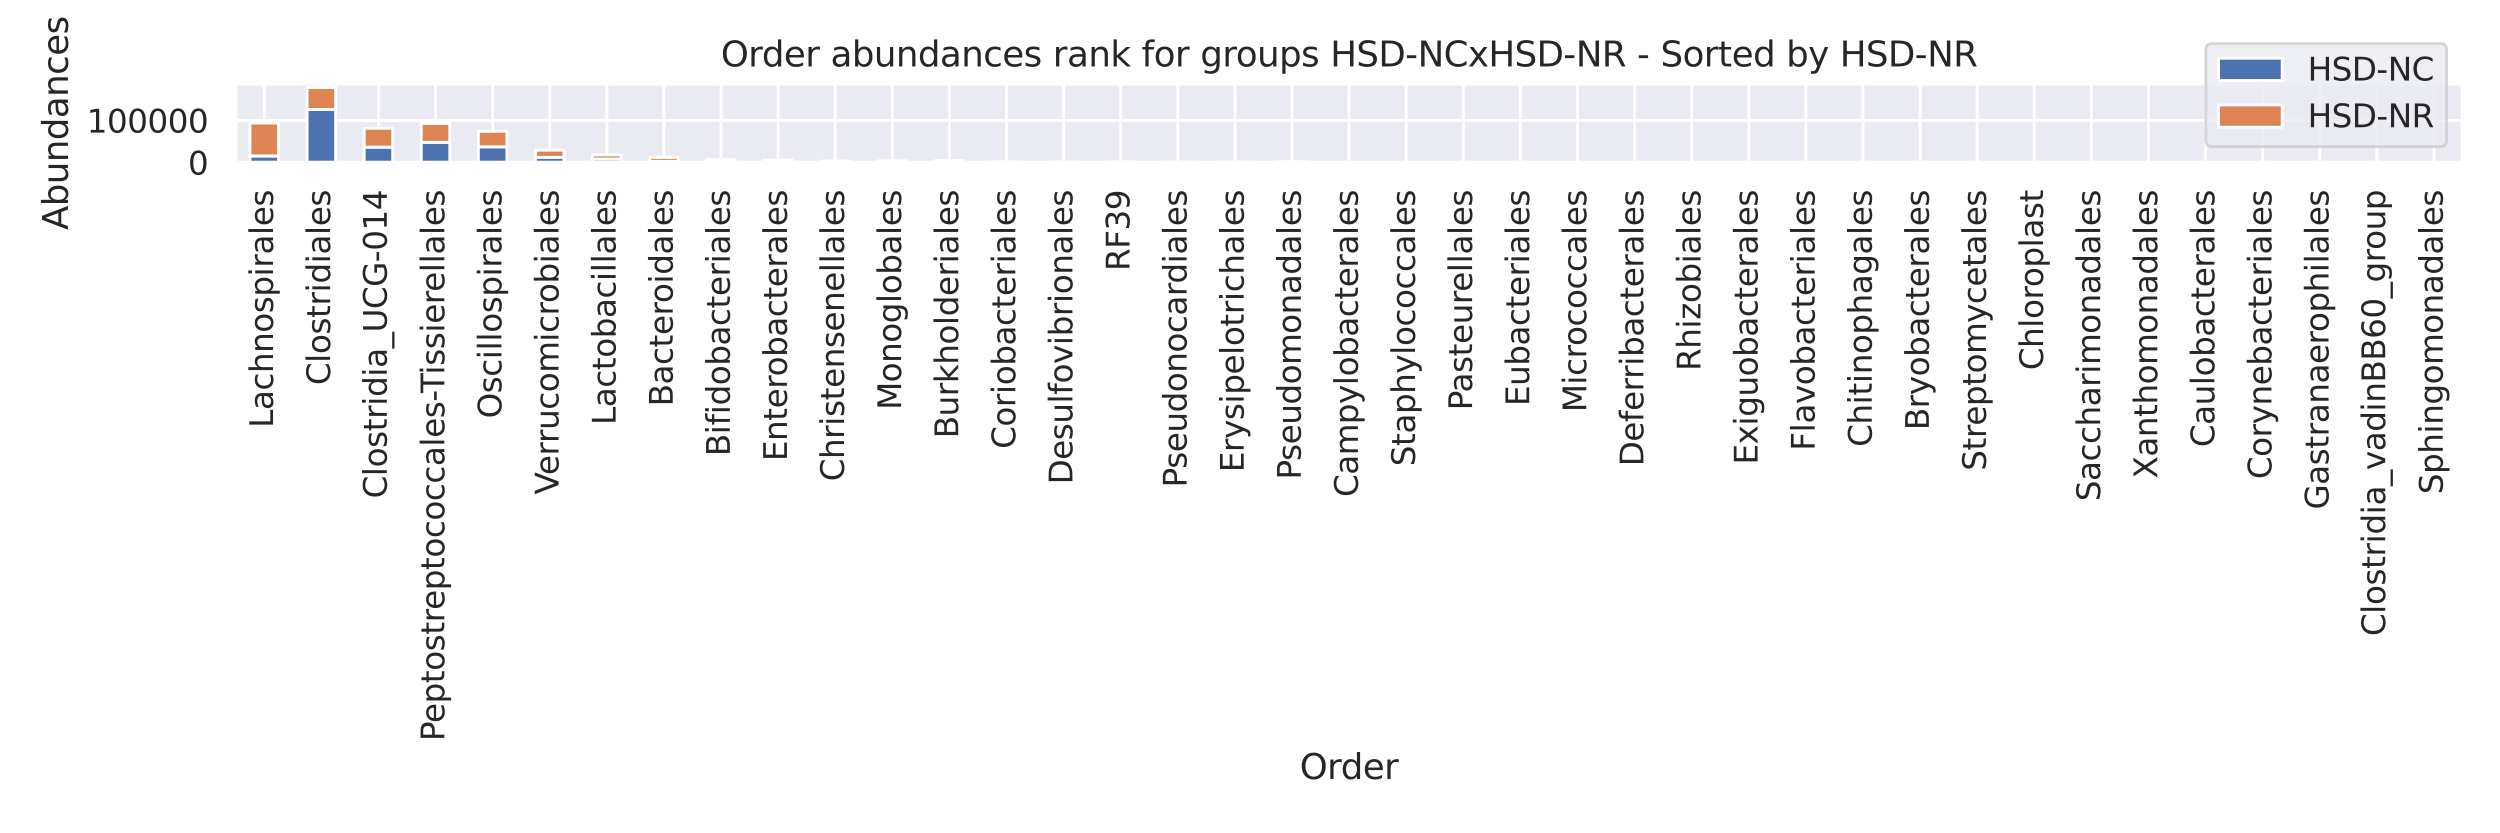 <?xml version="1.0" encoding="utf-8" standalone="no"?>
<!DOCTYPE svg PUBLIC "-//W3C//DTD SVG 1.1//EN"
  "http://www.w3.org/Graphics/SVG/1.1/DTD/svg11.dtd">
<svg xmlns:xlink="http://www.w3.org/1999/xlink" width="864pt" height="288pt" viewBox="0 0 864 288" xmlns="http://www.w3.org/2000/svg" version="1.1">
 <defs>
  <style type="text/css">*{stroke-linejoin: round; stroke-linecap: butt}</style>
 </defs>
 <g id="figure_1">
  <g id="patch_1">
   <path d="M 0 288 
L 864 288 
L 864 0 
L 0 0 
z
" style="fill: #ffffff"/>
  </g>
  <g id="axes_1">
   <g id="patch_2">
    <path d="M 81.46 56.165 
L 851.04 56.165 
L 851.04 28.96 
L 81.46 28.96 
z
" style="fill: #eaeaf2"/>
   </g>
   <g id="matplotlib.axis_1">
    <g id="xtick_1">
     <g id="line2d_1">
      <path d="M 91.326 56.165 
L 91.326 28.96 
" clip-path="url(#p317a6d569d)" style="fill: none; stroke: #ffffff; stroke-linecap: round"/>
     </g>
     <g id="text_1">
      <!-- Lachnospirales -->
      <g style="fill: #262626" transform="translate(94.362 147.844)rotate(-90)scale(0.11 -0.11)">
       <defs>
        <path id="DejaVuSans-4c" d="M 628 4666 
L 1259 4666 
L 1259 531 
L 3531 531 
L 3531 0 
L 628 0 
L 628 4666 
z
" transform="scale(0.016)"/>
        <path id="DejaVuSans-61" d="M 2194 1759 
Q 1497 1759 1228 1600 
Q 959 1441 959 1056 
Q 959 750 1161 570 
Q 1363 391 1709 391 
Q 2188 391 2477 730 
Q 2766 1069 2766 1631 
L 2766 1759 
L 2194 1759 
z
M 3341 1997 
L 3341 0 
L 2766 0 
L 2766 531 
Q 2569 213 2275 61 
Q 1981 -91 1556 -91 
Q 1019 -91 701 211 
Q 384 513 384 1019 
Q 384 1609 779 1909 
Q 1175 2209 1959 2209 
L 2766 2209 
L 2766 2266 
Q 2766 2663 2505 2880 
Q 2244 3097 1772 3097 
Q 1472 3097 1187 3025 
Q 903 2953 641 2809 
L 641 3341 
Q 956 3463 1253 3523 
Q 1550 3584 1831 3584 
Q 2591 3584 2966 3190 
Q 3341 2797 3341 1997 
z
" transform="scale(0.016)"/>
        <path id="DejaVuSans-63" d="M 3122 3366 
L 3122 2828 
Q 2878 2963 2633 3030 
Q 2388 3097 2138 3097 
Q 1578 3097 1268 2742 
Q 959 2388 959 1747 
Q 959 1106 1268 751 
Q 1578 397 2138 397 
Q 2388 397 2633 464 
Q 2878 531 3122 666 
L 3122 134 
Q 2881 22 2623 -34 
Q 2366 -91 2075 -91 
Q 1284 -91 818 406 
Q 353 903 353 1747 
Q 353 2603 823 3093 
Q 1294 3584 2113 3584 
Q 2378 3584 2631 3529 
Q 2884 3475 3122 3366 
z
" transform="scale(0.016)"/>
        <path id="DejaVuSans-68" d="M 3513 2113 
L 3513 0 
L 2938 0 
L 2938 2094 
Q 2938 2591 2744 2837 
Q 2550 3084 2163 3084 
Q 1697 3084 1428 2787 
Q 1159 2491 1159 1978 
L 1159 0 
L 581 0 
L 581 4863 
L 1159 4863 
L 1159 2956 
Q 1366 3272 1645 3428 
Q 1925 3584 2291 3584 
Q 2894 3584 3203 3211 
Q 3513 2838 3513 2113 
z
" transform="scale(0.016)"/>
        <path id="DejaVuSans-6e" d="M 3513 2113 
L 3513 0 
L 2938 0 
L 2938 2094 
Q 2938 2591 2744 2837 
Q 2550 3084 2163 3084 
Q 1697 3084 1428 2787 
Q 1159 2491 1159 1978 
L 1159 0 
L 581 0 
L 581 3500 
L 1159 3500 
L 1159 2956 
Q 1366 3272 1645 3428 
Q 1925 3584 2291 3584 
Q 2894 3584 3203 3211 
Q 3513 2838 3513 2113 
z
" transform="scale(0.016)"/>
        <path id="DejaVuSans-6f" d="M 1959 3097 
Q 1497 3097 1228 2736 
Q 959 2375 959 1747 
Q 959 1119 1226 758 
Q 1494 397 1959 397 
Q 2419 397 2687 759 
Q 2956 1122 2956 1747 
Q 2956 2369 2687 2733 
Q 2419 3097 1959 3097 
z
M 1959 3584 
Q 2709 3584 3137 3096 
Q 3566 2609 3566 1747 
Q 3566 888 3137 398 
Q 2709 -91 1959 -91 
Q 1206 -91 779 398 
Q 353 888 353 1747 
Q 353 2609 779 3096 
Q 1206 3584 1959 3584 
z
" transform="scale(0.016)"/>
        <path id="DejaVuSans-73" d="M 2834 3397 
L 2834 2853 
Q 2591 2978 2328 3040 
Q 2066 3103 1784 3103 
Q 1356 3103 1142 2972 
Q 928 2841 928 2578 
Q 928 2378 1081 2264 
Q 1234 2150 1697 2047 
L 1894 2003 
Q 2506 1872 2764 1633 
Q 3022 1394 3022 966 
Q 3022 478 2636 193 
Q 2250 -91 1575 -91 
Q 1294 -91 989 -36 
Q 684 19 347 128 
L 347 722 
Q 666 556 975 473 
Q 1284 391 1588 391 
Q 1994 391 2212 530 
Q 2431 669 2431 922 
Q 2431 1156 2273 1281 
Q 2116 1406 1581 1522 
L 1381 1569 
Q 847 1681 609 1914 
Q 372 2147 372 2553 
Q 372 3047 722 3315 
Q 1072 3584 1716 3584 
Q 2034 3584 2315 3537 
Q 2597 3491 2834 3397 
z
" transform="scale(0.016)"/>
        <path id="DejaVuSans-70" d="M 1159 525 
L 1159 -1331 
L 581 -1331 
L 581 3500 
L 1159 3500 
L 1159 2969 
Q 1341 3281 1617 3432 
Q 1894 3584 2278 3584 
Q 2916 3584 3314 3078 
Q 3713 2572 3713 1747 
Q 3713 922 3314 415 
Q 2916 -91 2278 -91 
Q 1894 -91 1617 61 
Q 1341 213 1159 525 
z
M 3116 1747 
Q 3116 2381 2855 2742 
Q 2594 3103 2138 3103 
Q 1681 3103 1420 2742 
Q 1159 2381 1159 1747 
Q 1159 1113 1420 752 
Q 1681 391 2138 391 
Q 2594 391 2855 752 
Q 3116 1113 3116 1747 
z
" transform="scale(0.016)"/>
        <path id="DejaVuSans-69" d="M 603 3500 
L 1178 3500 
L 1178 0 
L 603 0 
L 603 3500 
z
M 603 4863 
L 1178 4863 
L 1178 4134 
L 603 4134 
L 603 4863 
z
" transform="scale(0.016)"/>
        <path id="DejaVuSans-72" d="M 2631 2963 
Q 2534 3019 2420 3045 
Q 2306 3072 2169 3072 
Q 1681 3072 1420 2755 
Q 1159 2438 1159 1844 
L 1159 0 
L 581 0 
L 581 3500 
L 1159 3500 
L 1159 2956 
Q 1341 3275 1631 3429 
Q 1922 3584 2338 3584 
Q 2397 3584 2469 3576 
Q 2541 3569 2628 3553 
L 2631 2963 
z
" transform="scale(0.016)"/>
        <path id="DejaVuSans-6c" d="M 603 4863 
L 1178 4863 
L 1178 0 
L 603 0 
L 603 4863 
z
" transform="scale(0.016)"/>
        <path id="DejaVuSans-65" d="M 3597 1894 
L 3597 1613 
L 953 1613 
Q 991 1019 1311 708 
Q 1631 397 2203 397 
Q 2534 397 2845 478 
Q 3156 559 3463 722 
L 3463 178 
Q 3153 47 2828 -22 
Q 2503 -91 2169 -91 
Q 1331 -91 842 396 
Q 353 884 353 1716 
Q 353 2575 817 3079 
Q 1281 3584 2069 3584 
Q 2775 3584 3186 3129 
Q 3597 2675 3597 1894 
z
M 3022 2063 
Q 3016 2534 2758 2815 
Q 2500 3097 2075 3097 
Q 1594 3097 1305 2825 
Q 1016 2553 972 2059 
L 3022 2063 
z
" transform="scale(0.016)"/>
       </defs>
       <use xlink:href="#DejaVuSans-4c"/>
       <use xlink:href="#DejaVuSans-61" x="55.713"/>
       <use xlink:href="#DejaVuSans-63" x="116.992"/>
       <use xlink:href="#DejaVuSans-68" x="171.973"/>
       <use xlink:href="#DejaVuSans-6e" x="235.352"/>
       <use xlink:href="#DejaVuSans-6f" x="298.73"/>
       <use xlink:href="#DejaVuSans-73" x="359.912"/>
       <use xlink:href="#DejaVuSans-70" x="412.012"/>
       <use xlink:href="#DejaVuSans-69" x="475.488"/>
       <use xlink:href="#DejaVuSans-72" x="503.271"/>
       <use xlink:href="#DejaVuSans-61" x="544.385"/>
       <use xlink:href="#DejaVuSans-6c" x="605.664"/>
       <use xlink:href="#DejaVuSans-65" x="633.447"/>
       <use xlink:href="#DejaVuSans-73" x="694.971"/>
      </g>
     </g>
    </g>
    <g id="xtick_2">
     <g id="line2d_2">
      <path d="M 111.059 56.165 
L 111.059 28.96 
" clip-path="url(#p317a6d569d)" style="fill: none; stroke: #ffffff; stroke-linecap: round"/>
     </g>
     <g id="text_2">
      <!-- Clostridiales -->
      <g style="fill: #262626" transform="translate(114.095 133.088)rotate(-90)scale(0.11 -0.11)">
       <defs>
        <path id="DejaVuSans-43" d="M 4122 4306 
L 4122 3641 
Q 3803 3938 3442 4084 
Q 3081 4231 2675 4231 
Q 1875 4231 1450 3742 
Q 1025 3253 1025 2328 
Q 1025 1406 1450 917 
Q 1875 428 2675 428 
Q 3081 428 3442 575 
Q 3803 722 4122 1019 
L 4122 359 
Q 3791 134 3420 21 
Q 3050 -91 2638 -91 
Q 1578 -91 968 557 
Q 359 1206 359 2328 
Q 359 3453 968 4101 
Q 1578 4750 2638 4750 
Q 3056 4750 3426 4639 
Q 3797 4528 4122 4306 
z
" transform="scale(0.016)"/>
        <path id="DejaVuSans-74" d="M 1172 4494 
L 1172 3500 
L 2356 3500 
L 2356 3053 
L 1172 3053 
L 1172 1153 
Q 1172 725 1289 603 
Q 1406 481 1766 481 
L 2356 481 
L 2356 0 
L 1766 0 
Q 1100 0 847 248 
Q 594 497 594 1153 
L 594 3053 
L 172 3053 
L 172 3500 
L 594 3500 
L 594 4494 
L 1172 4494 
z
" transform="scale(0.016)"/>
        <path id="DejaVuSans-64" d="M 2906 2969 
L 2906 4863 
L 3481 4863 
L 3481 0 
L 2906 0 
L 2906 525 
Q 2725 213 2448 61 
Q 2172 -91 1784 -91 
Q 1150 -91 751 415 
Q 353 922 353 1747 
Q 353 2572 751 3078 
Q 1150 3584 1784 3584 
Q 2172 3584 2448 3432 
Q 2725 3281 2906 2969 
z
M 947 1747 
Q 947 1113 1208 752 
Q 1469 391 1925 391 
Q 2381 391 2643 752 
Q 2906 1113 2906 1747 
Q 2906 2381 2643 2742 
Q 2381 3103 1925 3103 
Q 1469 3103 1208 2742 
Q 947 2381 947 1747 
z
" transform="scale(0.016)"/>
       </defs>
       <use xlink:href="#DejaVuSans-43"/>
       <use xlink:href="#DejaVuSans-6c" x="69.824"/>
       <use xlink:href="#DejaVuSans-6f" x="97.607"/>
       <use xlink:href="#DejaVuSans-73" x="158.789"/>
       <use xlink:href="#DejaVuSans-74" x="210.889"/>
       <use xlink:href="#DejaVuSans-72" x="250.098"/>
       <use xlink:href="#DejaVuSans-69" x="291.211"/>
       <use xlink:href="#DejaVuSans-64" x="318.994"/>
       <use xlink:href="#DejaVuSans-69" x="382.471"/>
       <use xlink:href="#DejaVuSans-61" x="410.254"/>
       <use xlink:href="#DejaVuSans-6c" x="471.533"/>
       <use xlink:href="#DejaVuSans-65" x="499.316"/>
       <use xlink:href="#DejaVuSans-73" x="560.84"/>
      </g>
     </g>
    </g>
    <g id="xtick_3">
     <g id="line2d_3">
      <path d="M 130.792 56.165 
L 130.792 28.96 
" clip-path="url(#p317a6d569d)" style="fill: none; stroke: #ffffff; stroke-linecap: round"/>
     </g>
     <g id="text_3">
      <!-- Clostridia_UCG-014 -->
      <g style="fill: #262626" transform="translate(133.674 172.253)rotate(-90)scale(0.11 -0.11)">
       <defs>
        <path id="DejaVuSans-5f" d="M 3263 -1063 
L 3263 -1509 
L -63 -1509 
L -63 -1063 
L 3263 -1063 
z
" transform="scale(0.016)"/>
        <path id="DejaVuSans-55" d="M 556 4666 
L 1191 4666 
L 1191 1831 
Q 1191 1081 1462 751 
Q 1734 422 2344 422 
Q 2950 422 3222 751 
Q 3494 1081 3494 1831 
L 3494 4666 
L 4128 4666 
L 4128 1753 
Q 4128 841 3676 375 
Q 3225 -91 2344 -91 
Q 1459 -91 1007 375 
Q 556 841 556 1753 
L 556 4666 
z
" transform="scale(0.016)"/>
        <path id="DejaVuSans-47" d="M 3809 666 
L 3809 1919 
L 2778 1919 
L 2778 2438 
L 4434 2438 
L 4434 434 
Q 4069 175 3628 42 
Q 3188 -91 2688 -91 
Q 1594 -91 976 548 
Q 359 1188 359 2328 
Q 359 3472 976 4111 
Q 1594 4750 2688 4750 
Q 3144 4750 3555 4637 
Q 3966 4525 4313 4306 
L 4313 3634 
Q 3963 3931 3569 4081 
Q 3175 4231 2741 4231 
Q 1884 4231 1454 3753 
Q 1025 3275 1025 2328 
Q 1025 1384 1454 906 
Q 1884 428 2741 428 
Q 3075 428 3337 486 
Q 3600 544 3809 666 
z
" transform="scale(0.016)"/>
        <path id="DejaVuSans-2d" d="M 313 2009 
L 1997 2009 
L 1997 1497 
L 313 1497 
L 313 2009 
z
" transform="scale(0.016)"/>
        <path id="DejaVuSans-30" d="M 2034 4250 
Q 1547 4250 1301 3770 
Q 1056 3291 1056 2328 
Q 1056 1369 1301 889 
Q 1547 409 2034 409 
Q 2525 409 2770 889 
Q 3016 1369 3016 2328 
Q 3016 3291 2770 3770 
Q 2525 4250 2034 4250 
z
M 2034 4750 
Q 2819 4750 3233 4129 
Q 3647 3509 3647 2328 
Q 3647 1150 3233 529 
Q 2819 -91 2034 -91 
Q 1250 -91 836 529 
Q 422 1150 422 2328 
Q 422 3509 836 4129 
Q 1250 4750 2034 4750 
z
" transform="scale(0.016)"/>
        <path id="DejaVuSans-31" d="M 794 531 
L 1825 531 
L 1825 4091 
L 703 3866 
L 703 4441 
L 1819 4666 
L 2450 4666 
L 2450 531 
L 3481 531 
L 3481 0 
L 794 0 
L 794 531 
z
" transform="scale(0.016)"/>
        <path id="DejaVuSans-34" d="M 2419 4116 
L 825 1625 
L 2419 1625 
L 2419 4116 
z
M 2253 4666 
L 3047 4666 
L 3047 1625 
L 3713 1625 
L 3713 1100 
L 3047 1100 
L 3047 0 
L 2419 0 
L 2419 1100 
L 313 1100 
L 313 1709 
L 2253 4666 
z
" transform="scale(0.016)"/>
       </defs>
       <use xlink:href="#DejaVuSans-43"/>
       <use xlink:href="#DejaVuSans-6c" x="69.824"/>
       <use xlink:href="#DejaVuSans-6f" x="97.607"/>
       <use xlink:href="#DejaVuSans-73" x="158.789"/>
       <use xlink:href="#DejaVuSans-74" x="210.889"/>
       <use xlink:href="#DejaVuSans-72" x="250.098"/>
       <use xlink:href="#DejaVuSans-69" x="291.211"/>
       <use xlink:href="#DejaVuSans-64" x="318.994"/>
       <use xlink:href="#DejaVuSans-69" x="382.471"/>
       <use xlink:href="#DejaVuSans-61" x="410.254"/>
       <use xlink:href="#DejaVuSans-5f" x="471.533"/>
       <use xlink:href="#DejaVuSans-55" x="521.533"/>
       <use xlink:href="#DejaVuSans-43" x="594.727"/>
       <use xlink:href="#DejaVuSans-47" x="664.551"/>
       <use xlink:href="#DejaVuSans-2d" x="742.041"/>
       <use xlink:href="#DejaVuSans-30" x="778.125"/>
       <use xlink:href="#DejaVuSans-31" x="841.748"/>
       <use xlink:href="#DejaVuSans-34" x="905.371"/>
      </g>
     </g>
    </g>
    <g id="xtick_4">
     <g id="line2d_4">
      <path d="M 150.525 56.165 
L 150.525 28.96 
" clip-path="url(#p317a6d569d)" style="fill: none; stroke: #ffffff; stroke-linecap: round"/>
     </g>
     <g id="text_4">
      <!-- Peptostreptococcales-Tissierellales -->
      <g style="fill: #262626" transform="translate(153.56 256.108)rotate(-90)scale(0.11 -0.11)">
       <defs>
        <path id="DejaVuSans-50" d="M 1259 4147 
L 1259 2394 
L 2053 2394 
Q 2494 2394 2734 2622 
Q 2975 2850 2975 3272 
Q 2975 3691 2734 3919 
Q 2494 4147 2053 4147 
L 1259 4147 
z
M 628 4666 
L 2053 4666 
Q 2838 4666 3239 4311 
Q 3641 3956 3641 3272 
Q 3641 2581 3239 2228 
Q 2838 1875 2053 1875 
L 1259 1875 
L 1259 0 
L 628 0 
L 628 4666 
z
" transform="scale(0.016)"/>
        <path id="DejaVuSans-54" d="M -19 4666 
L 3928 4666 
L 3928 4134 
L 2272 4134 
L 2272 0 
L 1638 0 
L 1638 4134 
L -19 4134 
L -19 4666 
z
" transform="scale(0.016)"/>
       </defs>
       <use xlink:href="#DejaVuSans-50"/>
       <use xlink:href="#DejaVuSans-65" x="56.678"/>
       <use xlink:href="#DejaVuSans-70" x="118.201"/>
       <use xlink:href="#DejaVuSans-74" x="181.678"/>
       <use xlink:href="#DejaVuSans-6f" x="220.887"/>
       <use xlink:href="#DejaVuSans-73" x="282.068"/>
       <use xlink:href="#DejaVuSans-74" x="334.168"/>
       <use xlink:href="#DejaVuSans-72" x="373.377"/>
       <use xlink:href="#DejaVuSans-65" x="412.24"/>
       <use xlink:href="#DejaVuSans-70" x="473.764"/>
       <use xlink:href="#DejaVuSans-74" x="537.24"/>
       <use xlink:href="#DejaVuSans-6f" x="576.449"/>
       <use xlink:href="#DejaVuSans-63" x="637.631"/>
       <use xlink:href="#DejaVuSans-6f" x="692.611"/>
       <use xlink:href="#DejaVuSans-63" x="753.793"/>
       <use xlink:href="#DejaVuSans-63" x="808.773"/>
       <use xlink:href="#DejaVuSans-61" x="863.754"/>
       <use xlink:href="#DejaVuSans-6c" x="925.033"/>
       <use xlink:href="#DejaVuSans-65" x="952.816"/>
       <use xlink:href="#DejaVuSans-73" x="1014.34"/>
       <use xlink:href="#DejaVuSans-2d" x="1066.439"/>
       <use xlink:href="#DejaVuSans-54" x="1093.398"/>
       <use xlink:href="#DejaVuSans-69" x="1151.357"/>
       <use xlink:href="#DejaVuSans-73" x="1179.141"/>
       <use xlink:href="#DejaVuSans-73" x="1231.24"/>
       <use xlink:href="#DejaVuSans-69" x="1283.34"/>
       <use xlink:href="#DejaVuSans-65" x="1311.123"/>
       <use xlink:href="#DejaVuSans-72" x="1372.646"/>
       <use xlink:href="#DejaVuSans-65" x="1411.51"/>
       <use xlink:href="#DejaVuSans-6c" x="1473.033"/>
       <use xlink:href="#DejaVuSans-6c" x="1500.816"/>
       <use xlink:href="#DejaVuSans-61" x="1528.6"/>
       <use xlink:href="#DejaVuSans-6c" x="1589.879"/>
       <use xlink:href="#DejaVuSans-65" x="1617.662"/>
       <use xlink:href="#DejaVuSans-73" x="1679.186"/>
      </g>
     </g>
    </g>
    <g id="xtick_5">
     <g id="line2d_5">
      <path d="M 170.258 56.165 
L 170.258 28.96 
" clip-path="url(#p317a6d569d)" style="fill: none; stroke: #ffffff; stroke-linecap: round"/>
     </g>
     <g id="text_5">
      <!-- Oscillospirales -->
      <g style="fill: #262626" transform="translate(173.293 144.588)rotate(-90)scale(0.11 -0.11)">
       <defs>
        <path id="DejaVuSans-4f" d="M 2522 4238 
Q 1834 4238 1429 3725 
Q 1025 3213 1025 2328 
Q 1025 1447 1429 934 
Q 1834 422 2522 422 
Q 3209 422 3611 934 
Q 4013 1447 4013 2328 
Q 4013 3213 3611 3725 
Q 3209 4238 2522 4238 
z
M 2522 4750 
Q 3503 4750 4090 4092 
Q 4678 3434 4678 2328 
Q 4678 1225 4090 567 
Q 3503 -91 2522 -91 
Q 1538 -91 948 565 
Q 359 1222 359 2328 
Q 359 3434 948 4092 
Q 1538 4750 2522 4750 
z
" transform="scale(0.016)"/>
       </defs>
       <use xlink:href="#DejaVuSans-4f"/>
       <use xlink:href="#DejaVuSans-73" x="78.711"/>
       <use xlink:href="#DejaVuSans-63" x="130.811"/>
       <use xlink:href="#DejaVuSans-69" x="185.791"/>
       <use xlink:href="#DejaVuSans-6c" x="213.574"/>
       <use xlink:href="#DejaVuSans-6c" x="241.357"/>
       <use xlink:href="#DejaVuSans-6f" x="269.141"/>
       <use xlink:href="#DejaVuSans-73" x="330.322"/>
       <use xlink:href="#DejaVuSans-70" x="382.422"/>
       <use xlink:href="#DejaVuSans-69" x="445.898"/>
       <use xlink:href="#DejaVuSans-72" x="473.682"/>
       <use xlink:href="#DejaVuSans-61" x="514.795"/>
       <use xlink:href="#DejaVuSans-6c" x="576.074"/>
       <use xlink:href="#DejaVuSans-65" x="603.857"/>
       <use xlink:href="#DejaVuSans-73" x="665.381"/>
      </g>
     </g>
    </g>
    <g id="xtick_6">
     <g id="line2d_6">
      <path d="M 189.991 56.165 
L 189.991 28.96 
" clip-path="url(#p317a6d569d)" style="fill: none; stroke: #ffffff; stroke-linecap: round"/>
     </g>
     <g id="text_6">
      <!-- Verrucomicrobiales -->
      <g style="fill: #262626" transform="translate(193.026 170.866)rotate(-90)scale(0.11 -0.11)">
       <defs>
        <path id="DejaVuSans-56" d="M 1831 0 
L 50 4666 
L 709 4666 
L 2188 738 
L 3669 4666 
L 4325 4666 
L 2547 0 
L 1831 0 
z
" transform="scale(0.016)"/>
        <path id="DejaVuSans-75" d="M 544 1381 
L 544 3500 
L 1119 3500 
L 1119 1403 
Q 1119 906 1312 657 
Q 1506 409 1894 409 
Q 2359 409 2629 706 
Q 2900 1003 2900 1516 
L 2900 3500 
L 3475 3500 
L 3475 0 
L 2900 0 
L 2900 538 
Q 2691 219 2414 64 
Q 2138 -91 1772 -91 
Q 1169 -91 856 284 
Q 544 659 544 1381 
z
M 1991 3584 
L 1991 3584 
z
" transform="scale(0.016)"/>
        <path id="DejaVuSans-6d" d="M 3328 2828 
Q 3544 3216 3844 3400 
Q 4144 3584 4550 3584 
Q 5097 3584 5394 3201 
Q 5691 2819 5691 2113 
L 5691 0 
L 5113 0 
L 5113 2094 
Q 5113 2597 4934 2840 
Q 4756 3084 4391 3084 
Q 3944 3084 3684 2787 
Q 3425 2491 3425 1978 
L 3425 0 
L 2847 0 
L 2847 2094 
Q 2847 2600 2669 2842 
Q 2491 3084 2119 3084 
Q 1678 3084 1418 2786 
Q 1159 2488 1159 1978 
L 1159 0 
L 581 0 
L 581 3500 
L 1159 3500 
L 1159 2956 
Q 1356 3278 1631 3431 
Q 1906 3584 2284 3584 
Q 2666 3584 2933 3390 
Q 3200 3197 3328 2828 
z
" transform="scale(0.016)"/>
        <path id="DejaVuSans-62" d="M 3116 1747 
Q 3116 2381 2855 2742 
Q 2594 3103 2138 3103 
Q 1681 3103 1420 2742 
Q 1159 2381 1159 1747 
Q 1159 1113 1420 752 
Q 1681 391 2138 391 
Q 2594 391 2855 752 
Q 3116 1113 3116 1747 
z
M 1159 2969 
Q 1341 3281 1617 3432 
Q 1894 3584 2278 3584 
Q 2916 3584 3314 3078 
Q 3713 2572 3713 1747 
Q 3713 922 3314 415 
Q 2916 -91 2278 -91 
Q 1894 -91 1617 61 
Q 1341 213 1159 525 
L 1159 0 
L 581 0 
L 581 4863 
L 1159 4863 
L 1159 2969 
z
" transform="scale(0.016)"/>
       </defs>
       <use xlink:href="#DejaVuSans-56"/>
       <use xlink:href="#DejaVuSans-65" x="60.658"/>
       <use xlink:href="#DejaVuSans-72" x="122.182"/>
       <use xlink:href="#DejaVuSans-72" x="161.545"/>
       <use xlink:href="#DejaVuSans-75" x="202.658"/>
       <use xlink:href="#DejaVuSans-63" x="266.037"/>
       <use xlink:href="#DejaVuSans-6f" x="321.018"/>
       <use xlink:href="#DejaVuSans-6d" x="382.199"/>
       <use xlink:href="#DejaVuSans-69" x="479.611"/>
       <use xlink:href="#DejaVuSans-63" x="507.395"/>
       <use xlink:href="#DejaVuSans-72" x="562.375"/>
       <use xlink:href="#DejaVuSans-6f" x="601.238"/>
       <use xlink:href="#DejaVuSans-62" x="662.42"/>
       <use xlink:href="#DejaVuSans-69" x="725.896"/>
       <use xlink:href="#DejaVuSans-61" x="753.68"/>
       <use xlink:href="#DejaVuSans-6c" x="814.959"/>
       <use xlink:href="#DejaVuSans-65" x="842.742"/>
       <use xlink:href="#DejaVuSans-73" x="904.266"/>
      </g>
     </g>
    </g>
    <g id="xtick_7">
     <g id="line2d_7">
      <path d="M 209.723 56.165 
L 209.723 28.96 
" clip-path="url(#p317a6d569d)" style="fill: none; stroke: #ffffff; stroke-linecap: round"/>
     </g>
     <g id="text_7">
      <!-- Lactobacillales -->
      <g style="fill: #262626" transform="translate(212.759 146.862)rotate(-90)scale(0.11 -0.11)">
       <use xlink:href="#DejaVuSans-4c"/>
       <use xlink:href="#DejaVuSans-61" x="55.713"/>
       <use xlink:href="#DejaVuSans-63" x="116.992"/>
       <use xlink:href="#DejaVuSans-74" x="171.973"/>
       <use xlink:href="#DejaVuSans-6f" x="211.182"/>
       <use xlink:href="#DejaVuSans-62" x="272.363"/>
       <use xlink:href="#DejaVuSans-61" x="335.84"/>
       <use xlink:href="#DejaVuSans-63" x="397.119"/>
       <use xlink:href="#DejaVuSans-69" x="452.1"/>
       <use xlink:href="#DejaVuSans-6c" x="479.883"/>
       <use xlink:href="#DejaVuSans-6c" x="507.666"/>
       <use xlink:href="#DejaVuSans-61" x="535.449"/>
       <use xlink:href="#DejaVuSans-6c" x="596.729"/>
       <use xlink:href="#DejaVuSans-65" x="624.512"/>
       <use xlink:href="#DejaVuSans-73" x="686.035"/>
      </g>
     </g>
    </g>
    <g id="xtick_8">
     <g id="line2d_8">
      <path d="M 229.456 56.165 
L 229.456 28.96 
" clip-path="url(#p317a6d569d)" style="fill: none; stroke: #ffffff; stroke-linecap: round"/>
     </g>
     <g id="text_8">
      <!-- Bacteroidales -->
      <g style="fill: #262626" transform="translate(232.491 140.422)rotate(-90)scale(0.11 -0.11)">
       <defs>
        <path id="DejaVuSans-42" d="M 1259 2228 
L 1259 519 
L 2272 519 
Q 2781 519 3026 730 
Q 3272 941 3272 1375 
Q 3272 1813 3026 2020 
Q 2781 2228 2272 2228 
L 1259 2228 
z
M 1259 4147 
L 1259 2741 
L 2194 2741 
Q 2656 2741 2882 2914 
Q 3109 3088 3109 3444 
Q 3109 3797 2882 3972 
Q 2656 4147 2194 4147 
L 1259 4147 
z
M 628 4666 
L 2241 4666 
Q 2963 4666 3353 4366 
Q 3744 4066 3744 3513 
Q 3744 3084 3544 2831 
Q 3344 2578 2956 2516 
Q 3422 2416 3680 2098 
Q 3938 1781 3938 1306 
Q 3938 681 3513 340 
Q 3088 0 2303 0 
L 628 0 
L 628 4666 
z
" transform="scale(0.016)"/>
       </defs>
       <use xlink:href="#DejaVuSans-42"/>
       <use xlink:href="#DejaVuSans-61" x="68.604"/>
       <use xlink:href="#DejaVuSans-63" x="129.883"/>
       <use xlink:href="#DejaVuSans-74" x="184.863"/>
       <use xlink:href="#DejaVuSans-65" x="224.072"/>
       <use xlink:href="#DejaVuSans-72" x="285.596"/>
       <use xlink:href="#DejaVuSans-6f" x="324.459"/>
       <use xlink:href="#DejaVuSans-69" x="385.641"/>
       <use xlink:href="#DejaVuSans-64" x="413.424"/>
       <use xlink:href="#DejaVuSans-61" x="476.9"/>
       <use xlink:href="#DejaVuSans-6c" x="538.18"/>
       <use xlink:href="#DejaVuSans-65" x="565.963"/>
       <use xlink:href="#DejaVuSans-73" x="627.486"/>
      </g>
     </g>
    </g>
    <g id="xtick_9">
     <g id="line2d_9">
      <path d="M 249.189 56.165 
L 249.189 28.96 
" clip-path="url(#p317a6d569d)" style="fill: none; stroke: #ffffff; stroke-linecap: round"/>
     </g>
     <g id="text_9">
      <!-- Bifidobacteriales -->
      <g style="fill: #262626" transform="translate(252.224 157.637)rotate(-90)scale(0.11 -0.11)">
       <defs>
        <path id="DejaVuSans-66" d="M 2375 4863 
L 2375 4384 
L 1825 4384 
Q 1516 4384 1395 4259 
Q 1275 4134 1275 3809 
L 1275 3500 
L 2222 3500 
L 2222 3053 
L 1275 3053 
L 1275 0 
L 697 0 
L 697 3053 
L 147 3053 
L 147 3500 
L 697 3500 
L 697 3744 
Q 697 4328 969 4595 
Q 1241 4863 1831 4863 
L 2375 4863 
z
" transform="scale(0.016)"/>
       </defs>
       <use xlink:href="#DejaVuSans-42"/>
       <use xlink:href="#DejaVuSans-69" x="68.604"/>
       <use xlink:href="#DejaVuSans-66" x="96.387"/>
       <use xlink:href="#DejaVuSans-69" x="131.592"/>
       <use xlink:href="#DejaVuSans-64" x="159.375"/>
       <use xlink:href="#DejaVuSans-6f" x="222.852"/>
       <use xlink:href="#DejaVuSans-62" x="284.033"/>
       <use xlink:href="#DejaVuSans-61" x="347.51"/>
       <use xlink:href="#DejaVuSans-63" x="408.789"/>
       <use xlink:href="#DejaVuSans-74" x="463.77"/>
       <use xlink:href="#DejaVuSans-65" x="502.979"/>
       <use xlink:href="#DejaVuSans-72" x="564.502"/>
       <use xlink:href="#DejaVuSans-69" x="605.615"/>
       <use xlink:href="#DejaVuSans-61" x="633.398"/>
       <use xlink:href="#DejaVuSans-6c" x="694.678"/>
       <use xlink:href="#DejaVuSans-65" x="722.461"/>
       <use xlink:href="#DejaVuSans-73" x="783.984"/>
      </g>
     </g>
    </g>
    <g id="xtick_10">
     <g id="line2d_10">
      <path d="M 268.922 56.165 
L 268.922 28.96 
" clip-path="url(#p317a6d569d)" style="fill: none; stroke: #ffffff; stroke-linecap: round"/>
     </g>
     <g id="text_10">
      <!-- Enterobacterales -->
      <g style="fill: #262626" transform="translate(271.957 159.344)rotate(-90)scale(0.11 -0.11)">
       <defs>
        <path id="DejaVuSans-45" d="M 628 4666 
L 3578 4666 
L 3578 4134 
L 1259 4134 
L 1259 2753 
L 3481 2753 
L 3481 2222 
L 1259 2222 
L 1259 531 
L 3634 531 
L 3634 0 
L 628 0 
L 628 4666 
z
" transform="scale(0.016)"/>
       </defs>
       <use xlink:href="#DejaVuSans-45"/>
       <use xlink:href="#DejaVuSans-6e" x="63.184"/>
       <use xlink:href="#DejaVuSans-74" x="126.562"/>
       <use xlink:href="#DejaVuSans-65" x="165.771"/>
       <use xlink:href="#DejaVuSans-72" x="227.295"/>
       <use xlink:href="#DejaVuSans-6f" x="266.158"/>
       <use xlink:href="#DejaVuSans-62" x="327.34"/>
       <use xlink:href="#DejaVuSans-61" x="390.816"/>
       <use xlink:href="#DejaVuSans-63" x="452.096"/>
       <use xlink:href="#DejaVuSans-74" x="507.076"/>
       <use xlink:href="#DejaVuSans-65" x="546.285"/>
       <use xlink:href="#DejaVuSans-72" x="607.809"/>
       <use xlink:href="#DejaVuSans-61" x="648.922"/>
       <use xlink:href="#DejaVuSans-6c" x="710.201"/>
       <use xlink:href="#DejaVuSans-65" x="737.984"/>
       <use xlink:href="#DejaVuSans-73" x="799.508"/>
      </g>
     </g>
    </g>
    <g id="xtick_11">
     <g id="line2d_11">
      <path d="M 288.655 56.165 
L 288.655 28.96 
" clip-path="url(#p317a6d569d)" style="fill: none; stroke: #ffffff; stroke-linecap: round"/>
     </g>
     <g id="text_11">
      <!-- Christensenellales -->
      <g style="fill: #262626" transform="translate(291.69 166.324)rotate(-90)scale(0.11 -0.11)">
       <use xlink:href="#DejaVuSans-43"/>
       <use xlink:href="#DejaVuSans-68" x="69.824"/>
       <use xlink:href="#DejaVuSans-72" x="133.203"/>
       <use xlink:href="#DejaVuSans-69" x="174.316"/>
       <use xlink:href="#DejaVuSans-73" x="202.1"/>
       <use xlink:href="#DejaVuSans-74" x="254.199"/>
       <use xlink:href="#DejaVuSans-65" x="293.408"/>
       <use xlink:href="#DejaVuSans-6e" x="354.932"/>
       <use xlink:href="#DejaVuSans-73" x="418.311"/>
       <use xlink:href="#DejaVuSans-65" x="470.41"/>
       <use xlink:href="#DejaVuSans-6e" x="531.934"/>
       <use xlink:href="#DejaVuSans-65" x="595.312"/>
       <use xlink:href="#DejaVuSans-6c" x="656.836"/>
       <use xlink:href="#DejaVuSans-6c" x="684.619"/>
       <use xlink:href="#DejaVuSans-61" x="712.402"/>
       <use xlink:href="#DejaVuSans-6c" x="773.682"/>
       <use xlink:href="#DejaVuSans-65" x="801.465"/>
       <use xlink:href="#DejaVuSans-73" x="862.988"/>
      </g>
     </g>
    </g>
    <g id="xtick_12">
     <g id="line2d_12">
      <path d="M 308.387 56.165 
L 308.387 28.96 
" clip-path="url(#p317a6d569d)" style="fill: none; stroke: #ffffff; stroke-linecap: round"/>
     </g>
     <g id="text_12">
      <!-- Monoglobales -->
      <g style="fill: #262626" transform="translate(311.423 141.637)rotate(-90)scale(0.11 -0.11)">
       <defs>
        <path id="DejaVuSans-4d" d="M 628 4666 
L 1569 4666 
L 2759 1491 
L 3956 4666 
L 4897 4666 
L 4897 0 
L 4281 0 
L 4281 4097 
L 3078 897 
L 2444 897 
L 1241 4097 
L 1241 0 
L 628 0 
L 628 4666 
z
" transform="scale(0.016)"/>
        <path id="DejaVuSans-67" d="M 2906 1791 
Q 2906 2416 2648 2759 
Q 2391 3103 1925 3103 
Q 1463 3103 1205 2759 
Q 947 2416 947 1791 
Q 947 1169 1205 825 
Q 1463 481 1925 481 
Q 2391 481 2648 825 
Q 2906 1169 2906 1791 
z
M 3481 434 
Q 3481 -459 3084 -895 
Q 2688 -1331 1869 -1331 
Q 1566 -1331 1297 -1286 
Q 1028 -1241 775 -1147 
L 775 -588 
Q 1028 -725 1275 -790 
Q 1522 -856 1778 -856 
Q 2344 -856 2625 -561 
Q 2906 -266 2906 331 
L 2906 616 
Q 2728 306 2450 153 
Q 2172 0 1784 0 
Q 1141 0 747 490 
Q 353 981 353 1791 
Q 353 2603 747 3093 
Q 1141 3584 1784 3584 
Q 2172 3584 2450 3431 
Q 2728 3278 2906 2969 
L 2906 3500 
L 3481 3500 
L 3481 434 
z
" transform="scale(0.016)"/>
       </defs>
       <use xlink:href="#DejaVuSans-4d"/>
       <use xlink:href="#DejaVuSans-6f" x="86.279"/>
       <use xlink:href="#DejaVuSans-6e" x="147.461"/>
       <use xlink:href="#DejaVuSans-6f" x="210.84"/>
       <use xlink:href="#DejaVuSans-67" x="272.021"/>
       <use xlink:href="#DejaVuSans-6c" x="335.498"/>
       <use xlink:href="#DejaVuSans-6f" x="363.281"/>
       <use xlink:href="#DejaVuSans-62" x="424.463"/>
       <use xlink:href="#DejaVuSans-61" x="487.939"/>
       <use xlink:href="#DejaVuSans-6c" x="549.219"/>
       <use xlink:href="#DejaVuSans-65" x="577.002"/>
       <use xlink:href="#DejaVuSans-73" x="638.525"/>
      </g>
     </g>
    </g>
    <g id="xtick_13">
     <g id="line2d_13">
      <path d="M 328.12 56.165 
L 328.12 28.96 
" clip-path="url(#p317a6d569d)" style="fill: none; stroke: #ffffff; stroke-linecap: round"/>
     </g>
     <g id="text_13">
      <!-- Burkholderiales -->
      <g style="fill: #262626" transform="translate(331.156 151.458)rotate(-90)scale(0.11 -0.11)">
       <defs>
        <path id="DejaVuSans-6b" d="M 581 4863 
L 1159 4863 
L 1159 1991 
L 2875 3500 
L 3609 3500 
L 1753 1863 
L 3688 0 
L 2938 0 
L 1159 1709 
L 1159 0 
L 581 0 
L 581 4863 
z
" transform="scale(0.016)"/>
       </defs>
       <use xlink:href="#DejaVuSans-42"/>
       <use xlink:href="#DejaVuSans-75" x="68.604"/>
       <use xlink:href="#DejaVuSans-72" x="131.982"/>
       <use xlink:href="#DejaVuSans-6b" x="173.096"/>
       <use xlink:href="#DejaVuSans-68" x="231.006"/>
       <use xlink:href="#DejaVuSans-6f" x="294.385"/>
       <use xlink:href="#DejaVuSans-6c" x="355.566"/>
       <use xlink:href="#DejaVuSans-64" x="383.35"/>
       <use xlink:href="#DejaVuSans-65" x="446.826"/>
       <use xlink:href="#DejaVuSans-72" x="508.35"/>
       <use xlink:href="#DejaVuSans-69" x="549.463"/>
       <use xlink:href="#DejaVuSans-61" x="577.246"/>
       <use xlink:href="#DejaVuSans-6c" x="638.525"/>
       <use xlink:href="#DejaVuSans-65" x="666.309"/>
       <use xlink:href="#DejaVuSans-73" x="727.832"/>
      </g>
     </g>
    </g>
    <g id="xtick_14">
     <g id="line2d_14">
      <path d="M 347.853 56.165 
L 347.853 28.96 
" clip-path="url(#p317a6d569d)" style="fill: none; stroke: #ffffff; stroke-linecap: round"/>
     </g>
     <g id="text_14">
      <!-- Coriobacteriales -->
      <g style="fill: #262626" transform="translate(350.888 155.112)rotate(-90)scale(0.11 -0.11)">
       <use xlink:href="#DejaVuSans-43"/>
       <use xlink:href="#DejaVuSans-6f" x="69.824"/>
       <use xlink:href="#DejaVuSans-72" x="131.006"/>
       <use xlink:href="#DejaVuSans-69" x="172.119"/>
       <use xlink:href="#DejaVuSans-6f" x="199.902"/>
       <use xlink:href="#DejaVuSans-62" x="261.084"/>
       <use xlink:href="#DejaVuSans-61" x="324.561"/>
       <use xlink:href="#DejaVuSans-63" x="385.84"/>
       <use xlink:href="#DejaVuSans-74" x="440.82"/>
       <use xlink:href="#DejaVuSans-65" x="480.029"/>
       <use xlink:href="#DejaVuSans-72" x="541.553"/>
       <use xlink:href="#DejaVuSans-69" x="582.666"/>
       <use xlink:href="#DejaVuSans-61" x="610.449"/>
       <use xlink:href="#DejaVuSans-6c" x="671.729"/>
       <use xlink:href="#DejaVuSans-65" x="699.512"/>
       <use xlink:href="#DejaVuSans-73" x="761.035"/>
      </g>
     </g>
    </g>
    <g id="xtick_15">
     <g id="line2d_15">
      <path d="M 367.586 56.165 
L 367.586 28.96 
" clip-path="url(#p317a6d569d)" style="fill: none; stroke: #ffffff; stroke-linecap: round"/>
     </g>
     <g id="text_15">
      <!-- Desulfovibrionales -->
      <g style="fill: #262626" transform="translate(370.621 167.389)rotate(-90)scale(0.11 -0.11)">
       <defs>
        <path id="DejaVuSans-44" d="M 1259 4147 
L 1259 519 
L 2022 519 
Q 2988 519 3436 956 
Q 3884 1394 3884 2338 
Q 3884 3275 3436 3711 
Q 2988 4147 2022 4147 
L 1259 4147 
z
M 628 4666 
L 1925 4666 
Q 3281 4666 3915 4102 
Q 4550 3538 4550 2338 
Q 4550 1131 3912 565 
Q 3275 0 1925 0 
L 628 0 
L 628 4666 
z
" transform="scale(0.016)"/>
        <path id="DejaVuSans-76" d="M 191 3500 
L 800 3500 
L 1894 563 
L 2988 3500 
L 3597 3500 
L 2284 0 
L 1503 0 
L 191 3500 
z
" transform="scale(0.016)"/>
       </defs>
       <use xlink:href="#DejaVuSans-44"/>
       <use xlink:href="#DejaVuSans-65" x="77.002"/>
       <use xlink:href="#DejaVuSans-73" x="138.525"/>
       <use xlink:href="#DejaVuSans-75" x="190.625"/>
       <use xlink:href="#DejaVuSans-6c" x="254.004"/>
       <use xlink:href="#DejaVuSans-66" x="281.787"/>
       <use xlink:href="#DejaVuSans-6f" x="316.992"/>
       <use xlink:href="#DejaVuSans-76" x="378.174"/>
       <use xlink:href="#DejaVuSans-69" x="437.354"/>
       <use xlink:href="#DejaVuSans-62" x="465.137"/>
       <use xlink:href="#DejaVuSans-72" x="528.613"/>
       <use xlink:href="#DejaVuSans-69" x="569.727"/>
       <use xlink:href="#DejaVuSans-6f" x="597.51"/>
       <use xlink:href="#DejaVuSans-6e" x="658.691"/>
       <use xlink:href="#DejaVuSans-61" x="722.07"/>
       <use xlink:href="#DejaVuSans-6c" x="783.35"/>
       <use xlink:href="#DejaVuSans-65" x="811.133"/>
       <use xlink:href="#DejaVuSans-73" x="872.656"/>
      </g>
     </g>
    </g>
    <g id="xtick_16">
     <g id="line2d_16">
      <path d="M 387.319 56.165 
L 387.319 28.96 
" clip-path="url(#p317a6d569d)" style="fill: none; stroke: #ffffff; stroke-linecap: round"/>
     </g>
     <g id="text_16">
      <!-- RF39 -->
      <g style="fill: #262626" transform="translate(390.354 93.632)rotate(-90)scale(0.11 -0.11)">
       <defs>
        <path id="DejaVuSans-52" d="M 2841 2188 
Q 3044 2119 3236 1894 
Q 3428 1669 3622 1275 
L 4263 0 
L 3584 0 
L 2988 1197 
Q 2756 1666 2539 1819 
Q 2322 1972 1947 1972 
L 1259 1972 
L 1259 0 
L 628 0 
L 628 4666 
L 2053 4666 
Q 2853 4666 3247 4331 
Q 3641 3997 3641 3322 
Q 3641 2881 3436 2590 
Q 3231 2300 2841 2188 
z
M 1259 4147 
L 1259 2491 
L 2053 2491 
Q 2509 2491 2742 2702 
Q 2975 2913 2975 3322 
Q 2975 3731 2742 3939 
Q 2509 4147 2053 4147 
L 1259 4147 
z
" transform="scale(0.016)"/>
        <path id="DejaVuSans-46" d="M 628 4666 
L 3309 4666 
L 3309 4134 
L 1259 4134 
L 1259 2759 
L 3109 2759 
L 3109 2228 
L 1259 2228 
L 1259 0 
L 628 0 
L 628 4666 
z
" transform="scale(0.016)"/>
        <path id="DejaVuSans-33" d="M 2597 2516 
Q 3050 2419 3304 2112 
Q 3559 1806 3559 1356 
Q 3559 666 3084 287 
Q 2609 -91 1734 -91 
Q 1441 -91 1130 -33 
Q 819 25 488 141 
L 488 750 
Q 750 597 1062 519 
Q 1375 441 1716 441 
Q 2309 441 2620 675 
Q 2931 909 2931 1356 
Q 2931 1769 2642 2001 
Q 2353 2234 1838 2234 
L 1294 2234 
L 1294 2753 
L 1863 2753 
Q 2328 2753 2575 2939 
Q 2822 3125 2822 3475 
Q 2822 3834 2567 4026 
Q 2313 4219 1838 4219 
Q 1578 4219 1281 4162 
Q 984 4106 628 3988 
L 628 4550 
Q 988 4650 1302 4700 
Q 1616 4750 1894 4750 
Q 2613 4750 3031 4423 
Q 3450 4097 3450 3541 
Q 3450 3153 3228 2886 
Q 3006 2619 2597 2516 
z
" transform="scale(0.016)"/>
        <path id="DejaVuSans-39" d="M 703 97 
L 703 672 
Q 941 559 1184 500 
Q 1428 441 1663 441 
Q 2288 441 2617 861 
Q 2947 1281 2994 2138 
Q 2813 1869 2534 1725 
Q 2256 1581 1919 1581 
Q 1219 1581 811 2004 
Q 403 2428 403 3163 
Q 403 3881 828 4315 
Q 1253 4750 1959 4750 
Q 2769 4750 3195 4129 
Q 3622 3509 3622 2328 
Q 3622 1225 3098 567 
Q 2575 -91 1691 -91 
Q 1453 -91 1209 -44 
Q 966 3 703 97 
z
M 1959 2075 
Q 2384 2075 2632 2365 
Q 2881 2656 2881 3163 
Q 2881 3666 2632 3958 
Q 2384 4250 1959 4250 
Q 1534 4250 1286 3958 
Q 1038 3666 1038 3163 
Q 1038 2656 1286 2365 
Q 1534 2075 1959 2075 
z
" transform="scale(0.016)"/>
       </defs>
       <use xlink:href="#DejaVuSans-52"/>
       <use xlink:href="#DejaVuSans-46" x="69.482"/>
       <use xlink:href="#DejaVuSans-33" x="127.002"/>
       <use xlink:href="#DejaVuSans-39" x="190.625"/>
      </g>
     </g>
    </g>
    <g id="xtick_17">
     <g id="line2d_17">
      <path d="M 407.052 56.165 
L 407.052 28.96 
" clip-path="url(#p317a6d569d)" style="fill: none; stroke: #ffffff; stroke-linecap: round"/>
     </g>
     <g id="text_17">
      <!-- Pseudonocardiales -->
      <g style="fill: #262626" transform="translate(410.087 168.445)rotate(-90)scale(0.11 -0.11)">
       <use xlink:href="#DejaVuSans-50"/>
       <use xlink:href="#DejaVuSans-73" x="58.553"/>
       <use xlink:href="#DejaVuSans-65" x="110.652"/>
       <use xlink:href="#DejaVuSans-75" x="172.176"/>
       <use xlink:href="#DejaVuSans-64" x="235.555"/>
       <use xlink:href="#DejaVuSans-6f" x="299.031"/>
       <use xlink:href="#DejaVuSans-6e" x="360.213"/>
       <use xlink:href="#DejaVuSans-6f" x="423.592"/>
       <use xlink:href="#DejaVuSans-63" x="484.773"/>
       <use xlink:href="#DejaVuSans-61" x="539.754"/>
       <use xlink:href="#DejaVuSans-72" x="601.033"/>
       <use xlink:href="#DejaVuSans-64" x="640.396"/>
       <use xlink:href="#DejaVuSans-69" x="703.873"/>
       <use xlink:href="#DejaVuSans-61" x="731.656"/>
       <use xlink:href="#DejaVuSans-6c" x="792.936"/>
       <use xlink:href="#DejaVuSans-65" x="820.719"/>
       <use xlink:href="#DejaVuSans-73" x="882.242"/>
      </g>
     </g>
    </g>
    <g id="xtick_18">
     <g id="line2d_18">
      <path d="M 426.784 56.165 
L 426.784 28.96 
" clip-path="url(#p317a6d569d)" style="fill: none; stroke: #ffffff; stroke-linecap: round"/>
     </g>
     <g id="text_18">
      <!-- Erysipelotrichales -->
      <g style="fill: #262626" transform="translate(429.82 163.178)rotate(-90)scale(0.11 -0.11)">
       <defs>
        <path id="DejaVuSans-79" d="M 2059 -325 
Q 1816 -950 1584 -1140 
Q 1353 -1331 966 -1331 
L 506 -1331 
L 506 -850 
L 844 -850 
Q 1081 -850 1212 -737 
Q 1344 -625 1503 -206 
L 1606 56 
L 191 3500 
L 800 3500 
L 1894 763 
L 2988 3500 
L 3597 3500 
L 2059 -325 
z
" transform="scale(0.016)"/>
       </defs>
       <use xlink:href="#DejaVuSans-45"/>
       <use xlink:href="#DejaVuSans-72" x="63.184"/>
       <use xlink:href="#DejaVuSans-79" x="104.297"/>
       <use xlink:href="#DejaVuSans-73" x="163.477"/>
       <use xlink:href="#DejaVuSans-69" x="215.576"/>
       <use xlink:href="#DejaVuSans-70" x="243.359"/>
       <use xlink:href="#DejaVuSans-65" x="306.836"/>
       <use xlink:href="#DejaVuSans-6c" x="368.359"/>
       <use xlink:href="#DejaVuSans-6f" x="396.143"/>
       <use xlink:href="#DejaVuSans-74" x="457.324"/>
       <use xlink:href="#DejaVuSans-72" x="496.533"/>
       <use xlink:href="#DejaVuSans-69" x="537.646"/>
       <use xlink:href="#DejaVuSans-63" x="565.43"/>
       <use xlink:href="#DejaVuSans-68" x="620.41"/>
       <use xlink:href="#DejaVuSans-61" x="683.789"/>
       <use xlink:href="#DejaVuSans-6c" x="745.068"/>
       <use xlink:href="#DejaVuSans-65" x="772.852"/>
       <use xlink:href="#DejaVuSans-73" x="834.375"/>
      </g>
     </g>
    </g>
    <g id="xtick_19">
     <g id="line2d_19">
      <path d="M 446.517 56.165 
L 446.517 28.96 
" clip-path="url(#p317a6d569d)" style="fill: none; stroke: #ffffff; stroke-linecap: round"/>
     </g>
     <g id="text_19">
      <!-- Pseudomonadales -->
      <g style="fill: #262626" transform="translate(449.552 165.725)rotate(-90)scale(0.11 -0.11)">
       <use xlink:href="#DejaVuSans-50"/>
       <use xlink:href="#DejaVuSans-73" x="58.553"/>
       <use xlink:href="#DejaVuSans-65" x="110.652"/>
       <use xlink:href="#DejaVuSans-75" x="172.176"/>
       <use xlink:href="#DejaVuSans-64" x="235.555"/>
       <use xlink:href="#DejaVuSans-6f" x="299.031"/>
       <use xlink:href="#DejaVuSans-6d" x="360.213"/>
       <use xlink:href="#DejaVuSans-6f" x="457.625"/>
       <use xlink:href="#DejaVuSans-6e" x="518.807"/>
       <use xlink:href="#DejaVuSans-61" x="582.186"/>
       <use xlink:href="#DejaVuSans-64" x="643.465"/>
       <use xlink:href="#DejaVuSans-61" x="706.941"/>
       <use xlink:href="#DejaVuSans-6c" x="768.221"/>
       <use xlink:href="#DejaVuSans-65" x="796.004"/>
       <use xlink:href="#DejaVuSans-73" x="857.527"/>
      </g>
     </g>
    </g>
    <g id="xtick_20">
     <g id="line2d_20">
      <path d="M 466.25 56.165 
L 466.25 28.96 
" clip-path="url(#p317a6d569d)" style="fill: none; stroke: #ffffff; stroke-linecap: round"/>
     </g>
     <g id="text_20">
      <!-- Campylobacterales -->
      <g style="fill: #262626" transform="translate(469.285 171.753)rotate(-90)scale(0.11 -0.11)">
       <use xlink:href="#DejaVuSans-43"/>
       <use xlink:href="#DejaVuSans-61" x="69.824"/>
       <use xlink:href="#DejaVuSans-6d" x="131.104"/>
       <use xlink:href="#DejaVuSans-70" x="228.516"/>
       <use xlink:href="#DejaVuSans-79" x="291.992"/>
       <use xlink:href="#DejaVuSans-6c" x="351.172"/>
       <use xlink:href="#DejaVuSans-6f" x="378.955"/>
       <use xlink:href="#DejaVuSans-62" x="440.137"/>
       <use xlink:href="#DejaVuSans-61" x="503.613"/>
       <use xlink:href="#DejaVuSans-63" x="564.893"/>
       <use xlink:href="#DejaVuSans-74" x="619.873"/>
       <use xlink:href="#DejaVuSans-65" x="659.082"/>
       <use xlink:href="#DejaVuSans-72" x="720.605"/>
       <use xlink:href="#DejaVuSans-61" x="761.719"/>
       <use xlink:href="#DejaVuSans-6c" x="822.998"/>
       <use xlink:href="#DejaVuSans-65" x="850.781"/>
       <use xlink:href="#DejaVuSans-73" x="912.305"/>
      </g>
     </g>
    </g>
    <g id="xtick_21">
     <g id="line2d_21">
      <path d="M 485.983 56.165 
L 485.983 28.96 
" clip-path="url(#p317a6d569d)" style="fill: none; stroke: #ffffff; stroke-linecap: round"/>
     </g>
     <g id="text_21">
      <!-- Staphylococcales -->
      <g style="fill: #262626" transform="translate(489.018 161.124)rotate(-90)scale(0.11 -0.11)">
       <defs>
        <path id="DejaVuSans-53" d="M 3425 4513 
L 3425 3897 
Q 3066 4069 2747 4153 
Q 2428 4238 2131 4238 
Q 1616 4238 1336 4038 
Q 1056 3838 1056 3469 
Q 1056 3159 1242 3001 
Q 1428 2844 1947 2747 
L 2328 2669 
Q 3034 2534 3370 2195 
Q 3706 1856 3706 1288 
Q 3706 609 3251 259 
Q 2797 -91 1919 -91 
Q 1588 -91 1214 -16 
Q 841 59 441 206 
L 441 856 
Q 825 641 1194 531 
Q 1563 422 1919 422 
Q 2459 422 2753 634 
Q 3047 847 3047 1241 
Q 3047 1584 2836 1778 
Q 2625 1972 2144 2069 
L 1759 2144 
Q 1053 2284 737 2584 
Q 422 2884 422 3419 
Q 422 4038 858 4394 
Q 1294 4750 2059 4750 
Q 2388 4750 2728 4690 
Q 3069 4631 3425 4513 
z
" transform="scale(0.016)"/>
       </defs>
       <use xlink:href="#DejaVuSans-53"/>
       <use xlink:href="#DejaVuSans-74" x="63.477"/>
       <use xlink:href="#DejaVuSans-61" x="102.686"/>
       <use xlink:href="#DejaVuSans-70" x="163.965"/>
       <use xlink:href="#DejaVuSans-68" x="227.441"/>
       <use xlink:href="#DejaVuSans-79" x="290.82"/>
       <use xlink:href="#DejaVuSans-6c" x="350"/>
       <use xlink:href="#DejaVuSans-6f" x="377.783"/>
       <use xlink:href="#DejaVuSans-63" x="438.965"/>
       <use xlink:href="#DejaVuSans-6f" x="493.945"/>
       <use xlink:href="#DejaVuSans-63" x="555.127"/>
       <use xlink:href="#DejaVuSans-63" x="610.107"/>
       <use xlink:href="#DejaVuSans-61" x="665.088"/>
       <use xlink:href="#DejaVuSans-6c" x="726.367"/>
       <use xlink:href="#DejaVuSans-65" x="754.15"/>
       <use xlink:href="#DejaVuSans-73" x="815.674"/>
      </g>
     </g>
    </g>
    <g id="xtick_22">
     <g id="line2d_22">
      <path d="M 505.716 56.165 
L 505.716 28.96 
" clip-path="url(#p317a6d569d)" style="fill: none; stroke: #ffffff; stroke-linecap: round"/>
     </g>
     <g id="text_22">
      <!-- Pasteurellales -->
      <g style="fill: #262626" transform="translate(508.751 141.776)rotate(-90)scale(0.11 -0.11)">
       <use xlink:href="#DejaVuSans-50"/>
       <use xlink:href="#DejaVuSans-61" x="55.803"/>
       <use xlink:href="#DejaVuSans-73" x="117.082"/>
       <use xlink:href="#DejaVuSans-74" x="169.182"/>
       <use xlink:href="#DejaVuSans-65" x="208.391"/>
       <use xlink:href="#DejaVuSans-75" x="269.914"/>
       <use xlink:href="#DejaVuSans-72" x="333.293"/>
       <use xlink:href="#DejaVuSans-65" x="372.156"/>
       <use xlink:href="#DejaVuSans-6c" x="433.68"/>
       <use xlink:href="#DejaVuSans-6c" x="461.463"/>
       <use xlink:href="#DejaVuSans-61" x="489.246"/>
       <use xlink:href="#DejaVuSans-6c" x="550.525"/>
       <use xlink:href="#DejaVuSans-65" x="578.309"/>
       <use xlink:href="#DejaVuSans-73" x="639.832"/>
      </g>
     </g>
    </g>
    <g id="xtick_23">
     <g id="line2d_23">
      <path d="M 525.448 56.165 
L 525.448 28.96 
" clip-path="url(#p317a6d569d)" style="fill: none; stroke: #ffffff; stroke-linecap: round"/>
     </g>
     <g id="text_23">
      <!-- Eubacteriales -->
      <g style="fill: #262626" transform="translate(528.484 140.314)rotate(-90)scale(0.11 -0.11)">
       <use xlink:href="#DejaVuSans-45"/>
       <use xlink:href="#DejaVuSans-75" x="63.184"/>
       <use xlink:href="#DejaVuSans-62" x="126.562"/>
       <use xlink:href="#DejaVuSans-61" x="190.039"/>
       <use xlink:href="#DejaVuSans-63" x="251.318"/>
       <use xlink:href="#DejaVuSans-74" x="306.299"/>
       <use xlink:href="#DejaVuSans-65" x="345.508"/>
       <use xlink:href="#DejaVuSans-72" x="407.031"/>
       <use xlink:href="#DejaVuSans-69" x="448.145"/>
       <use xlink:href="#DejaVuSans-61" x="475.928"/>
       <use xlink:href="#DejaVuSans-6c" x="537.207"/>
       <use xlink:href="#DejaVuSans-65" x="564.99"/>
       <use xlink:href="#DejaVuSans-73" x="626.514"/>
      </g>
     </g>
    </g>
    <g id="xtick_24">
     <g id="line2d_24">
      <path d="M 545.181 56.165 
L 545.181 28.96 
" clip-path="url(#p317a6d569d)" style="fill: none; stroke: #ffffff; stroke-linecap: round"/>
     </g>
     <g id="text_24">
      <!-- Micrococcales -->
      <g style="fill: #262626" transform="translate(548.217 142.436)rotate(-90)scale(0.11 -0.11)">
       <use xlink:href="#DejaVuSans-4d"/>
       <use xlink:href="#DejaVuSans-69" x="86.279"/>
       <use xlink:href="#DejaVuSans-63" x="114.062"/>
       <use xlink:href="#DejaVuSans-72" x="169.043"/>
       <use xlink:href="#DejaVuSans-6f" x="207.906"/>
       <use xlink:href="#DejaVuSans-63" x="269.088"/>
       <use xlink:href="#DejaVuSans-6f" x="324.068"/>
       <use xlink:href="#DejaVuSans-63" x="385.25"/>
       <use xlink:href="#DejaVuSans-63" x="440.23"/>
       <use xlink:href="#DejaVuSans-61" x="495.211"/>
       <use xlink:href="#DejaVuSans-6c" x="556.49"/>
       <use xlink:href="#DejaVuSans-65" x="584.273"/>
       <use xlink:href="#DejaVuSans-73" x="645.797"/>
      </g>
     </g>
    </g>
    <g id="xtick_25">
     <g id="line2d_25">
      <path d="M 564.914 56.165 
L 564.914 28.96 
" clip-path="url(#p317a6d569d)" style="fill: none; stroke: #ffffff; stroke-linecap: round"/>
     </g>
     <g id="text_25">
      <!-- Deferribacterales -->
      <g style="fill: #262626" transform="translate(567.949 161.123)rotate(-90)scale(0.11 -0.11)">
       <use xlink:href="#DejaVuSans-44"/>
       <use xlink:href="#DejaVuSans-65" x="77.002"/>
       <use xlink:href="#DejaVuSans-66" x="138.525"/>
       <use xlink:href="#DejaVuSans-65" x="173.73"/>
       <use xlink:href="#DejaVuSans-72" x="235.254"/>
       <use xlink:href="#DejaVuSans-72" x="274.617"/>
       <use xlink:href="#DejaVuSans-69" x="315.73"/>
       <use xlink:href="#DejaVuSans-62" x="343.514"/>
       <use xlink:href="#DejaVuSans-61" x="406.99"/>
       <use xlink:href="#DejaVuSans-63" x="468.27"/>
       <use xlink:href="#DejaVuSans-74" x="523.25"/>
       <use xlink:href="#DejaVuSans-65" x="562.459"/>
       <use xlink:href="#DejaVuSans-72" x="623.982"/>
       <use xlink:href="#DejaVuSans-61" x="665.096"/>
       <use xlink:href="#DejaVuSans-6c" x="726.375"/>
       <use xlink:href="#DejaVuSans-65" x="754.158"/>
       <use xlink:href="#DejaVuSans-73" x="815.682"/>
      </g>
     </g>
    </g>
    <g id="xtick_26">
     <g id="line2d_26">
      <path d="M 584.647 56.165 
L 584.647 28.96 
" clip-path="url(#p317a6d569d)" style="fill: none; stroke: #ffffff; stroke-linecap: round"/>
     </g>
     <g id="text_26">
      <!-- Rhizobiales -->
      <g style="fill: #262626" transform="translate(587.682 128.174)rotate(-90)scale(0.11 -0.11)">
       <defs>
        <path id="DejaVuSans-7a" d="M 353 3500 
L 3084 3500 
L 3084 2975 
L 922 459 
L 3084 459 
L 3084 0 
L 275 0 
L 275 525 
L 2438 3041 
L 353 3041 
L 353 3500 
z
" transform="scale(0.016)"/>
       </defs>
       <use xlink:href="#DejaVuSans-52"/>
       <use xlink:href="#DejaVuSans-68" x="69.482"/>
       <use xlink:href="#DejaVuSans-69" x="132.861"/>
       <use xlink:href="#DejaVuSans-7a" x="160.645"/>
       <use xlink:href="#DejaVuSans-6f" x="213.135"/>
       <use xlink:href="#DejaVuSans-62" x="274.316"/>
       <use xlink:href="#DejaVuSans-69" x="337.793"/>
       <use xlink:href="#DejaVuSans-61" x="365.576"/>
       <use xlink:href="#DejaVuSans-6c" x="426.855"/>
       <use xlink:href="#DejaVuSans-65" x="454.639"/>
       <use xlink:href="#DejaVuSans-73" x="516.162"/>
      </g>
     </g>
    </g>
    <g id="xtick_27">
     <g id="line2d_27">
      <path d="M 604.38 56.165 
L 604.38 28.96 
" clip-path="url(#p317a6d569d)" style="fill: none; stroke: #ffffff; stroke-linecap: round"/>
     </g>
     <g id="text_27">
      <!-- Exiguobacterales -->
      <g style="fill: #262626" transform="translate(607.415 160.538)rotate(-90)scale(0.11 -0.11)">
       <defs>
        <path id="DejaVuSans-78" d="M 3513 3500 
L 2247 1797 
L 3578 0 
L 2900 0 
L 1881 1375 
L 863 0 
L 184 0 
L 1544 1831 
L 300 3500 
L 978 3500 
L 1906 2253 
L 2834 3500 
L 3513 3500 
z
" transform="scale(0.016)"/>
       </defs>
       <use xlink:href="#DejaVuSans-45"/>
       <use xlink:href="#DejaVuSans-78" x="63.184"/>
       <use xlink:href="#DejaVuSans-69" x="122.363"/>
       <use xlink:href="#DejaVuSans-67" x="150.146"/>
       <use xlink:href="#DejaVuSans-75" x="213.623"/>
       <use xlink:href="#DejaVuSans-6f" x="277.002"/>
       <use xlink:href="#DejaVuSans-62" x="338.184"/>
       <use xlink:href="#DejaVuSans-61" x="401.66"/>
       <use xlink:href="#DejaVuSans-63" x="462.939"/>
       <use xlink:href="#DejaVuSans-74" x="517.92"/>
       <use xlink:href="#DejaVuSans-65" x="557.129"/>
       <use xlink:href="#DejaVuSans-72" x="618.652"/>
       <use xlink:href="#DejaVuSans-61" x="659.766"/>
       <use xlink:href="#DejaVuSans-6c" x="721.045"/>
       <use xlink:href="#DejaVuSans-65" x="748.828"/>
       <use xlink:href="#DejaVuSans-73" x="810.352"/>
      </g>
     </g>
    </g>
    <g id="xtick_28">
     <g id="line2d_28">
      <path d="M 624.113 56.165 
L 624.113 28.96 
" clip-path="url(#p317a6d569d)" style="fill: none; stroke: #ffffff; stroke-linecap: round"/>
     </g>
     <g id="text_28">
      <!-- Flavobacteriales -->
      <g style="fill: #262626" transform="translate(627.148 155.757)rotate(-90)scale(0.11 -0.11)">
       <use xlink:href="#DejaVuSans-46"/>
       <use xlink:href="#DejaVuSans-6c" x="57.52"/>
       <use xlink:href="#DejaVuSans-61" x="85.303"/>
       <use xlink:href="#DejaVuSans-76" x="146.582"/>
       <use xlink:href="#DejaVuSans-6f" x="205.762"/>
       <use xlink:href="#DejaVuSans-62" x="266.943"/>
       <use xlink:href="#DejaVuSans-61" x="330.42"/>
       <use xlink:href="#DejaVuSans-63" x="391.699"/>
       <use xlink:href="#DejaVuSans-74" x="446.68"/>
       <use xlink:href="#DejaVuSans-65" x="485.889"/>
       <use xlink:href="#DejaVuSans-72" x="547.412"/>
       <use xlink:href="#DejaVuSans-69" x="588.525"/>
       <use xlink:href="#DejaVuSans-61" x="616.309"/>
       <use xlink:href="#DejaVuSans-6c" x="677.588"/>
       <use xlink:href="#DejaVuSans-65" x="705.371"/>
       <use xlink:href="#DejaVuSans-73" x="766.895"/>
      </g>
     </g>
    </g>
    <g id="xtick_29">
     <g id="line2d_29">
      <path d="M 643.845 56.165 
L 643.845 28.96 
" clip-path="url(#p317a6d569d)" style="fill: none; stroke: #ffffff; stroke-linecap: round"/>
     </g>
     <g id="text_29">
      <!-- Chitinophagales -->
      <g style="fill: #262626" transform="translate(646.881 154.418)rotate(-90)scale(0.11 -0.11)">
       <use xlink:href="#DejaVuSans-43"/>
       <use xlink:href="#DejaVuSans-68" x="69.824"/>
       <use xlink:href="#DejaVuSans-69" x="133.203"/>
       <use xlink:href="#DejaVuSans-74" x="160.986"/>
       <use xlink:href="#DejaVuSans-69" x="200.195"/>
       <use xlink:href="#DejaVuSans-6e" x="227.979"/>
       <use xlink:href="#DejaVuSans-6f" x="291.357"/>
       <use xlink:href="#DejaVuSans-70" x="352.539"/>
       <use xlink:href="#DejaVuSans-68" x="416.016"/>
       <use xlink:href="#DejaVuSans-61" x="479.395"/>
       <use xlink:href="#DejaVuSans-67" x="540.674"/>
       <use xlink:href="#DejaVuSans-61" x="604.15"/>
       <use xlink:href="#DejaVuSans-6c" x="665.43"/>
       <use xlink:href="#DejaVuSans-65" x="693.213"/>
       <use xlink:href="#DejaVuSans-73" x="754.736"/>
      </g>
     </g>
    </g>
    <g id="xtick_30">
     <g id="line2d_30">
      <path d="M 663.578 56.165 
L 663.578 28.96 
" clip-path="url(#p317a6d569d)" style="fill: none; stroke: #ffffff; stroke-linecap: round"/>
     </g>
     <g id="text_30">
      <!-- Bryobacterales -->
      <g style="fill: #262626" transform="translate(666.614 148.646)rotate(-90)scale(0.11 -0.11)">
       <use xlink:href="#DejaVuSans-42"/>
       <use xlink:href="#DejaVuSans-72" x="68.604"/>
       <use xlink:href="#DejaVuSans-79" x="109.717"/>
       <use xlink:href="#DejaVuSans-6f" x="168.896"/>
       <use xlink:href="#DejaVuSans-62" x="230.078"/>
       <use xlink:href="#DejaVuSans-61" x="293.555"/>
       <use xlink:href="#DejaVuSans-63" x="354.834"/>
       <use xlink:href="#DejaVuSans-74" x="409.814"/>
       <use xlink:href="#DejaVuSans-65" x="449.023"/>
       <use xlink:href="#DejaVuSans-72" x="510.547"/>
       <use xlink:href="#DejaVuSans-61" x="551.66"/>
       <use xlink:href="#DejaVuSans-6c" x="612.939"/>
       <use xlink:href="#DejaVuSans-65" x="640.723"/>
       <use xlink:href="#DejaVuSans-73" x="702.246"/>
      </g>
     </g>
    </g>
    <g id="xtick_31">
     <g id="line2d_31">
      <path d="M 683.311 56.165 
L 683.311 28.96 
" clip-path="url(#p317a6d569d)" style="fill: none; stroke: #ffffff; stroke-linecap: round"/>
     </g>
     <g id="text_31">
      <!-- Streptomycetales -->
      <g style="fill: #262626" transform="translate(686.346 162.68)rotate(-90)scale(0.11 -0.11)">
       <use xlink:href="#DejaVuSans-53"/>
       <use xlink:href="#DejaVuSans-74" x="63.477"/>
       <use xlink:href="#DejaVuSans-72" x="102.686"/>
       <use xlink:href="#DejaVuSans-65" x="141.549"/>
       <use xlink:href="#DejaVuSans-70" x="203.072"/>
       <use xlink:href="#DejaVuSans-74" x="266.549"/>
       <use xlink:href="#DejaVuSans-6f" x="305.758"/>
       <use xlink:href="#DejaVuSans-6d" x="366.939"/>
       <use xlink:href="#DejaVuSans-79" x="464.352"/>
       <use xlink:href="#DejaVuSans-63" x="523.531"/>
       <use xlink:href="#DejaVuSans-65" x="578.512"/>
       <use xlink:href="#DejaVuSans-74" x="640.035"/>
       <use xlink:href="#DejaVuSans-61" x="679.244"/>
       <use xlink:href="#DejaVuSans-6c" x="740.523"/>
       <use xlink:href="#DejaVuSans-65" x="768.307"/>
       <use xlink:href="#DejaVuSans-73" x="829.83"/>
      </g>
     </g>
    </g>
    <g id="xtick_32">
     <g id="line2d_32">
      <path d="M 703.044 56.165 
L 703.044 28.96 
" clip-path="url(#p317a6d569d)" style="fill: none; stroke: #ffffff; stroke-linecap: round"/>
     </g>
     <g id="text_32">
      <!-- Chloroplast -->
      <g style="fill: #262626" transform="translate(706.079 127.932)rotate(-90)scale(0.11 -0.11)">
       <use xlink:href="#DejaVuSans-43"/>
       <use xlink:href="#DejaVuSans-68" x="69.824"/>
       <use xlink:href="#DejaVuSans-6c" x="133.203"/>
       <use xlink:href="#DejaVuSans-6f" x="160.986"/>
       <use xlink:href="#DejaVuSans-72" x="222.168"/>
       <use xlink:href="#DejaVuSans-6f" x="261.031"/>
       <use xlink:href="#DejaVuSans-70" x="322.213"/>
       <use xlink:href="#DejaVuSans-6c" x="385.689"/>
       <use xlink:href="#DejaVuSans-61" x="413.473"/>
       <use xlink:href="#DejaVuSans-73" x="474.752"/>
       <use xlink:href="#DejaVuSans-74" x="526.852"/>
      </g>
     </g>
    </g>
    <g id="xtick_33">
     <g id="line2d_33">
      <path d="M 722.777 56.165 
L 722.777 28.96 
" clip-path="url(#p317a6d569d)" style="fill: none; stroke: #ffffff; stroke-linecap: round"/>
     </g>
     <g id="text_33">
      <!-- Saccharimonadales -->
      <g style="fill: #262626" transform="translate(725.812 173.212)rotate(-90)scale(0.11 -0.11)">
       <use xlink:href="#DejaVuSans-53"/>
       <use xlink:href="#DejaVuSans-61" x="63.477"/>
       <use xlink:href="#DejaVuSans-63" x="124.756"/>
       <use xlink:href="#DejaVuSans-63" x="179.736"/>
       <use xlink:href="#DejaVuSans-68" x="234.717"/>
       <use xlink:href="#DejaVuSans-61" x="298.096"/>
       <use xlink:href="#DejaVuSans-72" x="359.375"/>
       <use xlink:href="#DejaVuSans-69" x="400.488"/>
       <use xlink:href="#DejaVuSans-6d" x="428.271"/>
       <use xlink:href="#DejaVuSans-6f" x="525.684"/>
       <use xlink:href="#DejaVuSans-6e" x="586.865"/>
       <use xlink:href="#DejaVuSans-61" x="650.244"/>
       <use xlink:href="#DejaVuSans-64" x="711.523"/>
       <use xlink:href="#DejaVuSans-61" x="775"/>
       <use xlink:href="#DejaVuSans-6c" x="836.279"/>
       <use xlink:href="#DejaVuSans-65" x="864.062"/>
       <use xlink:href="#DejaVuSans-73" x="925.586"/>
      </g>
     </g>
    </g>
    <g id="xtick_34">
     <g id="line2d_34">
      <path d="M 742.509 56.165 
L 742.509 28.96 
" clip-path="url(#p317a6d569d)" style="fill: none; stroke: #ffffff; stroke-linecap: round"/>
     </g>
     <g id="text_34">
      <!-- Xanthomonadales -->
      <g style="fill: #262626" transform="translate(745.545 165.363)rotate(-90)scale(0.11 -0.11)">
       <defs>
        <path id="DejaVuSans-58" d="M 403 4666 
L 1081 4666 
L 2241 2931 
L 3406 4666 
L 4084 4666 
L 2584 2425 
L 4184 0 
L 3506 0 
L 2194 1984 
L 872 0 
L 191 0 
L 1856 2491 
L 403 4666 
z
" transform="scale(0.016)"/>
       </defs>
       <use xlink:href="#DejaVuSans-58"/>
       <use xlink:href="#DejaVuSans-61" x="68.506"/>
       <use xlink:href="#DejaVuSans-6e" x="129.785"/>
       <use xlink:href="#DejaVuSans-74" x="193.164"/>
       <use xlink:href="#DejaVuSans-68" x="232.373"/>
       <use xlink:href="#DejaVuSans-6f" x="295.752"/>
       <use xlink:href="#DejaVuSans-6d" x="356.934"/>
       <use xlink:href="#DejaVuSans-6f" x="454.346"/>
       <use xlink:href="#DejaVuSans-6e" x="515.527"/>
       <use xlink:href="#DejaVuSans-61" x="578.906"/>
       <use xlink:href="#DejaVuSans-64" x="640.186"/>
       <use xlink:href="#DejaVuSans-61" x="703.662"/>
       <use xlink:href="#DejaVuSans-6c" x="764.941"/>
       <use xlink:href="#DejaVuSans-65" x="792.725"/>
       <use xlink:href="#DejaVuSans-73" x="854.248"/>
      </g>
     </g>
    </g>
    <g id="xtick_35">
     <g id="line2d_35">
      <path d="M 762.242 56.165 
L 762.242 28.96 
" clip-path="url(#p317a6d569d)" style="fill: none; stroke: #ffffff; stroke-linecap: round"/>
     </g>
     <g id="text_35">
      <!-- Caulobacterales -->
      <g style="fill: #262626" transform="translate(765.278 154.516)rotate(-90)scale(0.11 -0.11)">
       <use xlink:href="#DejaVuSans-43"/>
       <use xlink:href="#DejaVuSans-61" x="69.824"/>
       <use xlink:href="#DejaVuSans-75" x="131.104"/>
       <use xlink:href="#DejaVuSans-6c" x="194.482"/>
       <use xlink:href="#DejaVuSans-6f" x="222.266"/>
       <use xlink:href="#DejaVuSans-62" x="283.447"/>
       <use xlink:href="#DejaVuSans-61" x="346.924"/>
       <use xlink:href="#DejaVuSans-63" x="408.203"/>
       <use xlink:href="#DejaVuSans-74" x="463.184"/>
       <use xlink:href="#DejaVuSans-65" x="502.393"/>
       <use xlink:href="#DejaVuSans-72" x="563.916"/>
       <use xlink:href="#DejaVuSans-61" x="605.029"/>
       <use xlink:href="#DejaVuSans-6c" x="666.309"/>
       <use xlink:href="#DejaVuSans-65" x="694.092"/>
       <use xlink:href="#DejaVuSans-73" x="755.615"/>
      </g>
     </g>
    </g>
    <g id="xtick_36">
     <g id="line2d_36">
      <path d="M 781.975 56.165 
L 781.975 28.96 
" clip-path="url(#p317a6d569d)" style="fill: none; stroke: #ffffff; stroke-linecap: round"/>
     </g>
     <g id="text_36">
      <!-- Corynebacteriales -->
      <g style="fill: #262626" transform="translate(785.01 165.576)rotate(-90)scale(0.11 -0.11)">
       <use xlink:href="#DejaVuSans-43"/>
       <use xlink:href="#DejaVuSans-6f" x="69.824"/>
       <use xlink:href="#DejaVuSans-72" x="131.006"/>
       <use xlink:href="#DejaVuSans-79" x="172.119"/>
       <use xlink:href="#DejaVuSans-6e" x="231.299"/>
       <use xlink:href="#DejaVuSans-65" x="294.678"/>
       <use xlink:href="#DejaVuSans-62" x="356.201"/>
       <use xlink:href="#DejaVuSans-61" x="419.678"/>
       <use xlink:href="#DejaVuSans-63" x="480.957"/>
       <use xlink:href="#DejaVuSans-74" x="535.938"/>
       <use xlink:href="#DejaVuSans-65" x="575.146"/>
       <use xlink:href="#DejaVuSans-72" x="636.67"/>
       <use xlink:href="#DejaVuSans-69" x="677.783"/>
       <use xlink:href="#DejaVuSans-61" x="705.566"/>
       <use xlink:href="#DejaVuSans-6c" x="766.846"/>
       <use xlink:href="#DejaVuSans-65" x="794.629"/>
       <use xlink:href="#DejaVuSans-73" x="856.152"/>
      </g>
     </g>
    </g>
    <g id="xtick_37">
     <g id="line2d_37">
      <path d="M 801.708 56.165 
L 801.708 28.96 
" clip-path="url(#p317a6d569d)" style="fill: none; stroke: #ffffff; stroke-linecap: round"/>
     </g>
     <g id="text_37">
      <!-- Gastranaerophilales -->
      <g style="fill: #262626" transform="translate(804.743 176.083)rotate(-90)scale(0.11 -0.11)">
       <use xlink:href="#DejaVuSans-47"/>
       <use xlink:href="#DejaVuSans-61" x="77.49"/>
       <use xlink:href="#DejaVuSans-73" x="138.77"/>
       <use xlink:href="#DejaVuSans-74" x="190.869"/>
       <use xlink:href="#DejaVuSans-72" x="230.078"/>
       <use xlink:href="#DejaVuSans-61" x="271.191"/>
       <use xlink:href="#DejaVuSans-6e" x="332.471"/>
       <use xlink:href="#DejaVuSans-61" x="395.85"/>
       <use xlink:href="#DejaVuSans-65" x="457.129"/>
       <use xlink:href="#DejaVuSans-72" x="518.652"/>
       <use xlink:href="#DejaVuSans-6f" x="557.516"/>
       <use xlink:href="#DejaVuSans-70" x="618.697"/>
       <use xlink:href="#DejaVuSans-68" x="682.174"/>
       <use xlink:href="#DejaVuSans-69" x="745.553"/>
       <use xlink:href="#DejaVuSans-6c" x="773.336"/>
       <use xlink:href="#DejaVuSans-61" x="801.119"/>
       <use xlink:href="#DejaVuSans-6c" x="862.398"/>
       <use xlink:href="#DejaVuSans-65" x="890.182"/>
       <use xlink:href="#DejaVuSans-73" x="951.705"/>
      </g>
     </g>
    </g>
    <g id="xtick_38">
     <g id="line2d_38">
      <path d="M 821.441 56.165 
L 821.441 28.96 
" clip-path="url(#p317a6d569d)" style="fill: none; stroke: #ffffff; stroke-linecap: round"/>
     </g>
     <g id="text_38">
      <!-- Clostridia_vadinBB60_group -->
      <g style="fill: #262626" transform="translate(824.323 219.83)rotate(-90)scale(0.11 -0.11)">
       <defs>
        <path id="DejaVuSans-36" d="M 2113 2584 
Q 1688 2584 1439 2293 
Q 1191 2003 1191 1497 
Q 1191 994 1439 701 
Q 1688 409 2113 409 
Q 2538 409 2786 701 
Q 3034 994 3034 1497 
Q 3034 2003 2786 2293 
Q 2538 2584 2113 2584 
z
M 3366 4563 
L 3366 3988 
Q 3128 4100 2886 4159 
Q 2644 4219 2406 4219 
Q 1781 4219 1451 3797 
Q 1122 3375 1075 2522 
Q 1259 2794 1537 2939 
Q 1816 3084 2150 3084 
Q 2853 3084 3261 2657 
Q 3669 2231 3669 1497 
Q 3669 778 3244 343 
Q 2819 -91 2113 -91 
Q 1303 -91 875 529 
Q 447 1150 447 2328 
Q 447 3434 972 4092 
Q 1497 4750 2381 4750 
Q 2619 4750 2861 4703 
Q 3103 4656 3366 4563 
z
" transform="scale(0.016)"/>
       </defs>
       <use xlink:href="#DejaVuSans-43"/>
       <use xlink:href="#DejaVuSans-6c" x="69.824"/>
       <use xlink:href="#DejaVuSans-6f" x="97.607"/>
       <use xlink:href="#DejaVuSans-73" x="158.789"/>
       <use xlink:href="#DejaVuSans-74" x="210.889"/>
       <use xlink:href="#DejaVuSans-72" x="250.098"/>
       <use xlink:href="#DejaVuSans-69" x="291.211"/>
       <use xlink:href="#DejaVuSans-64" x="318.994"/>
       <use xlink:href="#DejaVuSans-69" x="382.471"/>
       <use xlink:href="#DejaVuSans-61" x="410.254"/>
       <use xlink:href="#DejaVuSans-5f" x="471.533"/>
       <use xlink:href="#DejaVuSans-76" x="521.533"/>
       <use xlink:href="#DejaVuSans-61" x="580.713"/>
       <use xlink:href="#DejaVuSans-64" x="641.992"/>
       <use xlink:href="#DejaVuSans-69" x="705.469"/>
       <use xlink:href="#DejaVuSans-6e" x="733.252"/>
       <use xlink:href="#DejaVuSans-42" x="796.631"/>
       <use xlink:href="#DejaVuSans-42" x="865.234"/>
       <use xlink:href="#DejaVuSans-36" x="933.838"/>
       <use xlink:href="#DejaVuSans-30" x="997.461"/>
       <use xlink:href="#DejaVuSans-5f" x="1061.084"/>
       <use xlink:href="#DejaVuSans-67" x="1111.084"/>
       <use xlink:href="#DejaVuSans-72" x="1174.561"/>
       <use xlink:href="#DejaVuSans-6f" x="1213.424"/>
       <use xlink:href="#DejaVuSans-75" x="1274.605"/>
       <use xlink:href="#DejaVuSans-70" x="1337.984"/>
      </g>
     </g>
    </g>
    <g id="xtick_39">
     <g id="line2d_39">
      <path d="M 841.174 56.165 
L 841.174 28.96 
" clip-path="url(#p317a6d569d)" style="fill: none; stroke: #ffffff; stroke-linecap: round"/>
     </g>
     <g id="text_39">
      <!-- Sphingomonadales -->
      <g style="fill: #262626" transform="translate(844.209 170.78)rotate(-90)scale(0.11 -0.11)">
       <use xlink:href="#DejaVuSans-53"/>
       <use xlink:href="#DejaVuSans-70" x="63.477"/>
       <use xlink:href="#DejaVuSans-68" x="126.953"/>
       <use xlink:href="#DejaVuSans-69" x="190.332"/>
       <use xlink:href="#DejaVuSans-6e" x="218.115"/>
       <use xlink:href="#DejaVuSans-67" x="281.494"/>
       <use xlink:href="#DejaVuSans-6f" x="344.971"/>
       <use xlink:href="#DejaVuSans-6d" x="406.152"/>
       <use xlink:href="#DejaVuSans-6f" x="503.564"/>
       <use xlink:href="#DejaVuSans-6e" x="564.746"/>
       <use xlink:href="#DejaVuSans-61" x="628.125"/>
       <use xlink:href="#DejaVuSans-64" x="689.404"/>
       <use xlink:href="#DejaVuSans-61" x="752.881"/>
       <use xlink:href="#DejaVuSans-6c" x="814.16"/>
       <use xlink:href="#DejaVuSans-65" x="841.943"/>
       <use xlink:href="#DejaVuSans-73" x="903.467"/>
      </g>
     </g>
    </g>
    <g id="text_40">
     <!-- Order -->
     <g style="fill: #262626" transform="translate(449.198 269.226)scale(0.12 -0.12)">
      <use xlink:href="#DejaVuSans-4f"/>
      <use xlink:href="#DejaVuSans-72" x="78.711"/>
      <use xlink:href="#DejaVuSans-64" x="118.074"/>
      <use xlink:href="#DejaVuSans-65" x="181.551"/>
      <use xlink:href="#DejaVuSans-72" x="243.074"/>
     </g>
    </g>
   </g>
   <g id="matplotlib.axis_2">
    <g id="ytick_1">
     <g id="line2d_40">
      <path d="M 81.46 56.165 
L 851.04 56.165 
" clip-path="url(#p317a6d569d)" style="fill: none; stroke: #ffffff; stroke-linecap: round"/>
     </g>
     <g id="text_41">
      <!-- 0 -->
      <g style="fill: #262626" transform="translate(64.961 60.344)scale(0.11 -0.11)">
       <use xlink:href="#DejaVuSans-30"/>
      </g>
     </g>
    </g>
    <g id="ytick_2">
     <g id="line2d_41">
      <path d="M 81.46 41.645 
L 851.04 41.645 
" clip-path="url(#p317a6d569d)" style="fill: none; stroke: #ffffff; stroke-linecap: round"/>
     </g>
     <g id="text_42">
      <!-- 100000 -->
      <g style="fill: #262626" transform="translate(29.968 45.824)scale(0.11 -0.11)">
       <use xlink:href="#DejaVuSans-31"/>
       <use xlink:href="#DejaVuSans-30" x="63.623"/>
       <use xlink:href="#DejaVuSans-30" x="127.246"/>
       <use xlink:href="#DejaVuSans-30" x="190.869"/>
       <use xlink:href="#DejaVuSans-30" x="254.492"/>
       <use xlink:href="#DejaVuSans-30" x="318.115"/>
      </g>
     </g>
    </g>
    <g id="text_43">
     <!-- Abundances -->
     <g style="fill: #262626" transform="translate(23.472 79.486)rotate(-90)scale(0.12 -0.12)">
      <defs>
       <path id="DejaVuSans-41" d="M 2188 4044 
L 1331 1722 
L 3047 1722 
L 2188 4044 
z
M 1831 4666 
L 2547 4666 
L 4325 0 
L 3669 0 
L 3244 1197 
L 1141 1197 
L 716 0 
L 50 0 
L 1831 4666 
z
" transform="scale(0.016)"/>
      </defs>
      <use xlink:href="#DejaVuSans-41"/>
      <use xlink:href="#DejaVuSans-62" x="68.408"/>
      <use xlink:href="#DejaVuSans-75" x="131.885"/>
      <use xlink:href="#DejaVuSans-6e" x="195.264"/>
      <use xlink:href="#DejaVuSans-64" x="258.643"/>
      <use xlink:href="#DejaVuSans-61" x="322.119"/>
      <use xlink:href="#DejaVuSans-6e" x="383.398"/>
      <use xlink:href="#DejaVuSans-63" x="446.777"/>
      <use xlink:href="#DejaVuSans-65" x="501.758"/>
      <use xlink:href="#DejaVuSans-73" x="563.281"/>
     </g>
    </g>
   </g>
   <g id="patch_3">
    <path d="M 86.393 56.165 
L 96.26 56.165 
L 96.26 53.889 
L 86.393 53.889 
z
" clip-path="url(#p317a6d569d)" style="fill: #4c72b0; stroke: #ffffff; stroke-linejoin: miter"/>
   </g>
   <g id="patch_4">
    <path d="M 106.126 56.165 
L 115.992 56.165 
L 115.992 37.816 
L 106.126 37.816 
z
" clip-path="url(#p317a6d569d)" style="fill: #4c72b0; stroke: #ffffff; stroke-linejoin: miter"/>
   </g>
   <g id="patch_5">
    <path d="M 125.859 56.165 
L 135.725 56.165 
L 135.725 50.846 
L 125.859 50.846 
z
" clip-path="url(#p317a6d569d)" style="fill: #4c72b0; stroke: #ffffff; stroke-linejoin: miter"/>
   </g>
   <g id="patch_6">
    <path d="M 145.592 56.165 
L 155.458 56.165 
L 155.458 49.173 
L 145.592 49.173 
z
" clip-path="url(#p317a6d569d)" style="fill: #4c72b0; stroke: #ffffff; stroke-linejoin: miter"/>
   </g>
   <g id="patch_7">
    <path d="M 165.324 56.165 
L 175.191 56.165 
L 175.191 50.731 
L 165.324 50.731 
z
" clip-path="url(#p317a6d569d)" style="fill: #4c72b0; stroke: #ffffff; stroke-linejoin: miter"/>
   </g>
   <g id="patch_8">
    <path d="M 185.057 56.165 
L 194.924 56.165 
L 194.924 54.369 
L 185.057 54.369 
z
" clip-path="url(#p317a6d569d)" style="fill: #4c72b0; stroke: #ffffff; stroke-linejoin: miter"/>
   </g>
   <g id="patch_9">
    <path d="M 204.79 56.165 
L 214.657 56.165 
L 214.657 54.956 
L 204.79 54.956 
z
" clip-path="url(#p317a6d569d)" style="fill: #4c72b0; stroke: #ffffff; stroke-linejoin: miter"/>
   </g>
   <g id="patch_10">
    <path d="M 224.523 56.165 
L 234.389 56.165 
L 234.389 55.739 
L 224.523 55.739 
z
" clip-path="url(#p317a6d569d)" style="fill: #4c72b0; stroke: #ffffff; stroke-linejoin: miter"/>
   </g>
   <g id="patch_11">
    <path d="M 244.256 56.165 
L 254.122 56.165 
L 254.122 55.548 
L 244.256 55.548 
z
" clip-path="url(#p317a6d569d)" style="fill: #4c72b0; stroke: #ffffff; stroke-linejoin: miter"/>
   </g>
   <g id="patch_12">
    <path d="M 263.989 56.165 
L 273.855 56.165 
L 273.855 55.742 
L 263.989 55.742 
z
" clip-path="url(#p317a6d569d)" style="fill: #4c72b0; stroke: #ffffff; stroke-linejoin: miter"/>
   </g>
   <g id="patch_13">
    <path d="M 283.721 56.165 
L 293.588 56.165 
L 293.588 55.948 
L 283.721 55.948 
z
" clip-path="url(#p317a6d569d)" style="fill: #4c72b0; stroke: #ffffff; stroke-linejoin: miter"/>
   </g>
   <g id="patch_14">
    <path d="M 303.454 56.165 
L 313.321 56.165 
L 313.321 55.803 
L 303.454 55.803 
z
" clip-path="url(#p317a6d569d)" style="fill: #4c72b0; stroke: #ffffff; stroke-linejoin: miter"/>
   </g>
   <g id="patch_15">
    <path d="M 323.187 56.165 
L 333.053 56.165 
L 333.053 55.705 
L 323.187 55.705 
z
" clip-path="url(#p317a6d569d)" style="fill: #4c72b0; stroke: #ffffff; stroke-linejoin: miter"/>
   </g>
   <g id="patch_16">
    <path d="M 342.92 56.165 
L 352.786 56.165 
L 352.786 56.117 
L 342.92 56.117 
z
" clip-path="url(#p317a6d569d)" style="fill: #4c72b0; stroke: #ffffff; stroke-linejoin: miter"/>
   </g>
   <g id="patch_17">
    <path d="M 362.653 56.165 
L 372.519 56.165 
L 372.519 56.153 
L 362.653 56.153 
z
" clip-path="url(#p317a6d569d)" style="fill: #4c72b0; stroke: #ffffff; stroke-linejoin: miter"/>
   </g>
   <g id="patch_18">
    <path d="M 382.386 56.165 
L 392.252 56.165 
L 392.252 56.093 
L 382.386 56.093 
z
" clip-path="url(#p317a6d569d)" style="fill: #4c72b0; stroke: #ffffff; stroke-linejoin: miter"/>
   </g>
   <g id="patch_19">
    <path d="M 402.118 56.165 
L 411.985 56.165 
L 411.985 56.165 
L 402.118 56.165 
z
" clip-path="url(#p317a6d569d)" style="fill: #4c72b0; stroke: #ffffff; stroke-linejoin: miter"/>
   </g>
   <g id="patch_20">
    <path d="M 421.851 56.165 
L 431.718 56.165 
L 431.718 56.112 
L 421.851 56.112 
z
" clip-path="url(#p317a6d569d)" style="fill: #4c72b0; stroke: #ffffff; stroke-linejoin: miter"/>
   </g>
   <g id="patch_21">
    <path d="M 441.584 56.165 
L 451.45 56.165 
L 451.45 56 
L 441.584 56 
z
" clip-path="url(#p317a6d569d)" style="fill: #4c72b0; stroke: #ffffff; stroke-linejoin: miter"/>
   </g>
   <g id="patch_22">
    <path d="M 461.317 56.165 
L 471.183 56.165 
L 471.183 56.165 
L 461.317 56.165 
z
" clip-path="url(#p317a6d569d)" style="fill: #4c72b0; stroke: #ffffff; stroke-linejoin: miter"/>
   </g>
   <g id="patch_23">
    <path d="M 481.05 56.165 
L 490.916 56.165 
L 490.916 56.15 
L 481.05 56.15 
z
" clip-path="url(#p317a6d569d)" style="fill: #4c72b0; stroke: #ffffff; stroke-linejoin: miter"/>
   </g>
   <g id="patch_24">
    <path d="M 500.782 56.165 
L 510.649 56.165 
L 510.649 56.161 
L 500.782 56.161 
z
" clip-path="url(#p317a6d569d)" style="fill: #4c72b0; stroke: #ffffff; stroke-linejoin: miter"/>
   </g>
   <g id="patch_25">
    <path d="M 520.515 56.165 
L 530.382 56.165 
L 530.382 56.164 
L 520.515 56.164 
z
" clip-path="url(#p317a6d569d)" style="fill: #4c72b0; stroke: #ffffff; stroke-linejoin: miter"/>
   </g>
   <g id="patch_26">
    <path d="M 540.248 56.165 
L 550.114 56.165 
L 550.114 56.158 
L 540.248 56.158 
z
" clip-path="url(#p317a6d569d)" style="fill: #4c72b0; stroke: #ffffff; stroke-linejoin: miter"/>
   </g>
   <g id="patch_27">
    <path d="M 559.981 56.165 
L 569.847 56.165 
L 569.847 56.165 
L 559.981 56.165 
z
" clip-path="url(#p317a6d569d)" style="fill: #4c72b0; stroke: #ffffff; stroke-linejoin: miter"/>
   </g>
   <g id="patch_28">
    <path d="M 579.714 56.165 
L 589.58 56.165 
L 589.58 56.13 
L 579.714 56.13 
z
" clip-path="url(#p317a6d569d)" style="fill: #4c72b0; stroke: #ffffff; stroke-linejoin: miter"/>
   </g>
   <g id="patch_29">
    <path d="M 599.447 56.165 
L 609.313 56.165 
L 609.313 56.165 
L 599.447 56.165 
z
" clip-path="url(#p317a6d569d)" style="fill: #4c72b0; stroke: #ffffff; stroke-linejoin: miter"/>
   </g>
   <g id="patch_30">
    <path d="M 619.179 56.165 
L 629.046 56.165 
L 629.046 56.156 
L 619.179 56.156 
z
" clip-path="url(#p317a6d569d)" style="fill: #4c72b0; stroke: #ffffff; stroke-linejoin: miter"/>
   </g>
   <g id="patch_31">
    <path d="M 638.912 56.165 
L 648.779 56.165 
L 648.779 56.165 
L 638.912 56.165 
z
" clip-path="url(#p317a6d569d)" style="fill: #4c72b0; stroke: #ffffff; stroke-linejoin: miter"/>
   </g>
   <g id="patch_32">
    <path d="M 658.645 56.165 
L 668.511 56.165 
L 668.511 56.165 
L 658.645 56.165 
z
" clip-path="url(#p317a6d569d)" style="fill: #4c72b0; stroke: #ffffff; stroke-linejoin: miter"/>
   </g>
   <g id="patch_33">
    <path d="M 678.378 56.165 
L 688.244 56.165 
L 688.244 56.165 
L 678.378 56.165 
z
" clip-path="url(#p317a6d569d)" style="fill: #4c72b0; stroke: #ffffff; stroke-linejoin: miter"/>
   </g>
   <g id="patch_34">
    <path d="M 698.111 56.165 
L 707.977 56.165 
L 707.977 56.165 
L 698.111 56.165 
z
" clip-path="url(#p317a6d569d)" style="fill: #4c72b0; stroke: #ffffff; stroke-linejoin: miter"/>
   </g>
   <g id="patch_35">
    <path d="M 717.843 56.165 
L 727.71 56.165 
L 727.71 56.165 
L 717.843 56.165 
z
" clip-path="url(#p317a6d569d)" style="fill: #4c72b0; stroke: #ffffff; stroke-linejoin: miter"/>
   </g>
   <g id="patch_36">
    <path d="M 737.576 56.165 
L 747.443 56.165 
L 747.443 56.165 
L 737.576 56.165 
z
" clip-path="url(#p317a6d569d)" style="fill: #4c72b0; stroke: #ffffff; stroke-linejoin: miter"/>
   </g>
   <g id="patch_37">
    <path d="M 757.309 56.165 
L 767.176 56.165 
L 767.176 56.158 
L 757.309 56.158 
z
" clip-path="url(#p317a6d569d)" style="fill: #4c72b0; stroke: #ffffff; stroke-linejoin: miter"/>
   </g>
   <g id="patch_38">
    <path d="M 777.042 56.165 
L 786.908 56.165 
L 786.908 56.157 
L 777.042 56.157 
z
" clip-path="url(#p317a6d569d)" style="fill: #4c72b0; stroke: #ffffff; stroke-linejoin: miter"/>
   </g>
   <g id="patch_39">
    <path d="M 796.775 56.165 
L 806.641 56.165 
L 806.641 56.161 
L 796.775 56.161 
z
" clip-path="url(#p317a6d569d)" style="fill: #4c72b0; stroke: #ffffff; stroke-linejoin: miter"/>
   </g>
   <g id="patch_40">
    <path d="M 816.508 56.165 
L 826.374 56.165 
L 826.374 56.163 
L 816.508 56.163 
z
" clip-path="url(#p317a6d569d)" style="fill: #4c72b0; stroke: #ffffff; stroke-linejoin: miter"/>
   </g>
   <g id="patch_41">
    <path d="M 836.24 56.165 
L 846.107 56.165 
L 846.107 56.164 
L 836.24 56.164 
z
" clip-path="url(#p317a6d569d)" style="fill: #4c72b0; stroke: #ffffff; stroke-linejoin: miter"/>
   </g>
   <g id="patch_42">
    <path d="M 86.393 53.889 
L 96.26 53.889 
L 96.26 42.52 
L 86.393 42.52 
z
" clip-path="url(#p317a6d569d)" style="fill: #dd8452; stroke: #ffffff; stroke-linejoin: miter"/>
   </g>
   <g id="patch_43">
    <path d="M 106.126 37.816 
L 115.992 37.816 
L 115.992 30.255 
L 106.126 30.255 
z
" clip-path="url(#p317a6d569d)" style="fill: #dd8452; stroke: #ffffff; stroke-linejoin: miter"/>
   </g>
   <g id="patch_44">
    <path d="M 125.859 50.846 
L 135.725 50.846 
L 135.725 44.34 
L 125.859 44.34 
z
" clip-path="url(#p317a6d569d)" style="fill: #dd8452; stroke: #ffffff; stroke-linejoin: miter"/>
   </g>
   <g id="patch_45">
    <path d="M 145.592 49.173 
L 155.458 49.173 
L 155.458 42.681 
L 145.592 42.681 
z
" clip-path="url(#p317a6d569d)" style="fill: #dd8452; stroke: #ffffff; stroke-linejoin: miter"/>
   </g>
   <g id="patch_46">
    <path d="M 165.324 50.731 
L 175.191 50.731 
L 175.191 45.366 
L 165.324 45.366 
z
" clip-path="url(#p317a6d569d)" style="fill: #dd8452; stroke: #ffffff; stroke-linejoin: miter"/>
   </g>
   <g id="patch_47">
    <path d="M 185.057 54.369 
L 194.924 54.369 
L 194.924 51.89 
L 185.057 51.89 
z
" clip-path="url(#p317a6d569d)" style="fill: #dd8452; stroke: #ffffff; stroke-linejoin: miter"/>
   </g>
   <g id="patch_48">
    <path d="M 204.79 54.956 
L 214.657 54.956 
L 214.657 53.537 
L 204.79 53.537 
z
" clip-path="url(#p317a6d569d)" style="fill: #dd8452; stroke: #ffffff; stroke-linejoin: miter"/>
   </g>
   <g id="patch_49">
    <path d="M 224.523 55.739 
L 234.389 55.739 
L 234.389 54.406 
L 224.523 54.406 
z
" clip-path="url(#p317a6d569d)" style="fill: #dd8452; stroke: #ffffff; stroke-linejoin: miter"/>
   </g>
   <g id="patch_50">
    <path d="M 244.256 55.548 
L 254.122 55.548 
L 254.122 55.139 
L 244.256 55.139 
z
" clip-path="url(#p317a6d569d)" style="fill: #dd8452; stroke: #ffffff; stroke-linejoin: miter"/>
   </g>
   <g id="patch_51">
    <path d="M 263.989 55.742 
L 273.855 55.742 
L 273.855 55.347 
L 263.989 55.347 
z
" clip-path="url(#p317a6d569d)" style="fill: #dd8452; stroke: #ffffff; stroke-linejoin: miter"/>
   </g>
   <g id="patch_52">
    <path d="M 283.721 55.948 
L 293.588 55.948 
L 293.588 55.655 
L 283.721 55.655 
z
" clip-path="url(#p317a6d569d)" style="fill: #dd8452; stroke: #ffffff; stroke-linejoin: miter"/>
   </g>
   <g id="patch_53">
    <path d="M 303.454 55.803 
L 313.321 55.803 
L 313.321 55.572 
L 303.454 55.572 
z
" clip-path="url(#p317a6d569d)" style="fill: #dd8452; stroke: #ffffff; stroke-linejoin: miter"/>
   </g>
   <g id="patch_54">
    <path d="M 323.187 55.705 
L 333.053 55.705 
L 333.053 55.499 
L 323.187 55.499 
z
" clip-path="url(#p317a6d569d)" style="fill: #dd8452; stroke: #ffffff; stroke-linejoin: miter"/>
   </g>
   <g id="patch_55">
    <path d="M 342.92 56.117 
L 352.786 56.117 
L 352.786 55.952 
L 342.92 55.952 
z
" clip-path="url(#p317a6d569d)" style="fill: #dd8452; stroke: #ffffff; stroke-linejoin: miter"/>
   </g>
   <g id="patch_56">
    <path d="M 362.653 56.153 
L 372.519 56.153 
L 372.519 56.016 
L 362.653 56.016 
z
" clip-path="url(#p317a6d569d)" style="fill: #dd8452; stroke: #ffffff; stroke-linejoin: miter"/>
   </g>
   <g id="patch_57">
    <path d="M 382.386 56.093 
L 392.252 56.093 
L 392.252 55.97 
L 382.386 55.97 
z
" clip-path="url(#p317a6d569d)" style="fill: #dd8452; stroke: #ffffff; stroke-linejoin: miter"/>
   </g>
   <g id="patch_58">
    <path d="M 402.118 56.165 
L 411.985 56.165 
L 411.985 56.052 
L 402.118 56.052 
z
" clip-path="url(#p317a6d569d)" style="fill: #dd8452; stroke: #ffffff; stroke-linejoin: miter"/>
   </g>
   <g id="patch_59">
    <path d="M 421.851 56.112 
L 431.718 56.112 
L 431.718 56.001 
L 421.851 56.001 
z
" clip-path="url(#p317a6d569d)" style="fill: #dd8452; stroke: #ffffff; stroke-linejoin: miter"/>
   </g>
   <g id="patch_60">
    <path d="M 441.584 56 
L 451.45 56 
L 451.45 55.938 
L 441.584 55.938 
z
" clip-path="url(#p317a6d569d)" style="fill: #dd8452; stroke: #ffffff; stroke-linejoin: miter"/>
   </g>
   <g id="patch_61">
    <path d="M 461.317 56.165 
L 471.183 56.165 
L 471.183 56.146 
L 461.317 56.146 
z
" clip-path="url(#p317a6d569d)" style="fill: #dd8452; stroke: #ffffff; stroke-linejoin: miter"/>
   </g>
   <g id="patch_62">
    <path d="M 481.05 56.15 
L 490.916 56.15 
L 490.916 56.137 
L 481.05 56.137 
z
" clip-path="url(#p317a6d569d)" style="fill: #dd8452; stroke: #ffffff; stroke-linejoin: miter"/>
   </g>
   <g id="patch_63">
    <path d="M 500.782 56.161 
L 510.649 56.161 
L 510.649 56.152 
L 500.782 56.152 
z
" clip-path="url(#p317a6d569d)" style="fill: #dd8452; stroke: #ffffff; stroke-linejoin: miter"/>
   </g>
   <g id="patch_64">
    <path d="M 520.515 56.164 
L 530.382 56.164 
L 530.382 56.159 
L 520.515 56.159 
z
" clip-path="url(#p317a6d569d)" style="fill: #dd8452; stroke: #ffffff; stroke-linejoin: miter"/>
   </g>
   <g id="patch_65">
    <path d="M 540.248 56.158 
L 550.114 56.158 
L 550.114 56.153 
L 540.248 56.153 
z
" clip-path="url(#p317a6d569d)" style="fill: #dd8452; stroke: #ffffff; stroke-linejoin: miter"/>
   </g>
   <g id="patch_66">
    <path d="M 559.981 56.165 
L 569.847 56.165 
L 569.847 56.162 
L 559.981 56.162 
z
" clip-path="url(#p317a6d569d)" style="fill: #dd8452; stroke: #ffffff; stroke-linejoin: miter"/>
   </g>
   <g id="patch_67">
    <path d="M 579.714 56.13 
L 589.58 56.13 
L 589.58 56.127 
L 579.714 56.127 
z
" clip-path="url(#p317a6d569d)" style="fill: #dd8452; stroke: #ffffff; stroke-linejoin: miter"/>
   </g>
   <g id="patch_68">
    <path d="M 599.447 56.165 
L 609.313 56.165 
L 609.313 56.163 
L 599.447 56.163 
z
" clip-path="url(#p317a6d569d)" style="fill: #dd8452; stroke: #ffffff; stroke-linejoin: miter"/>
   </g>
   <g id="patch_69">
    <path d="M 619.179 56.156 
L 629.046 56.156 
L 629.046 56.154 
L 619.179 56.154 
z
" clip-path="url(#p317a6d569d)" style="fill: #dd8452; stroke: #ffffff; stroke-linejoin: miter"/>
   </g>
   <g id="patch_70">
    <path d="M 638.912 56.165 
L 648.779 56.165 
L 648.779 56.163 
L 638.912 56.163 
z
" clip-path="url(#p317a6d569d)" style="fill: #dd8452; stroke: #ffffff; stroke-linejoin: miter"/>
   </g>
   <g id="patch_71">
    <path d="M 658.645 56.165 
L 668.511 56.165 
L 668.511 56.163 
L 658.645 56.163 
z
" clip-path="url(#p317a6d569d)" style="fill: #dd8452; stroke: #ffffff; stroke-linejoin: miter"/>
   </g>
   <g id="patch_72">
    <path d="M 678.378 56.165 
L 688.244 56.165 
L 688.244 56.163 
L 678.378 56.163 
z
" clip-path="url(#p317a6d569d)" style="fill: #dd8452; stroke: #ffffff; stroke-linejoin: miter"/>
   </g>
   <g id="patch_73">
    <path d="M 698.111 56.165 
L 707.977 56.165 
L 707.977 56.164 
L 698.111 56.164 
z
" clip-path="url(#p317a6d569d)" style="fill: #dd8452; stroke: #ffffff; stroke-linejoin: miter"/>
   </g>
   <g id="patch_74">
    <path d="M 717.843 56.165 
L 727.71 56.165 
L 727.71 56.164 
L 717.843 56.164 
z
" clip-path="url(#p317a6d569d)" style="fill: #dd8452; stroke: #ffffff; stroke-linejoin: miter"/>
   </g>
   <g id="patch_75">
    <path d="M 737.576 56.165 
L 747.443 56.165 
L 747.443 56.164 
L 737.576 56.164 
z
" clip-path="url(#p317a6d569d)" style="fill: #dd8452; stroke: #ffffff; stroke-linejoin: miter"/>
   </g>
   <g id="patch_76">
    <path d="M 757.309 56.165 
L 767.176 56.165 
L 767.176 56.165 
L 757.309 56.165 
z
" clip-path="url(#p317a6d569d)" style="fill: #dd8452; stroke: #ffffff; stroke-linejoin: miter"/>
   </g>
   <g id="patch_77">
    <path d="M 777.042 56.165 
L 786.908 56.165 
L 786.908 56.165 
L 777.042 56.165 
z
" clip-path="url(#p317a6d569d)" style="fill: #dd8452; stroke: #ffffff; stroke-linejoin: miter"/>
   </g>
   <g id="patch_78">
    <path d="M 796.775 56.165 
L 806.641 56.165 
L 806.641 56.165 
L 796.775 56.165 
z
" clip-path="url(#p317a6d569d)" style="fill: #dd8452; stroke: #ffffff; stroke-linejoin: miter"/>
   </g>
   <g id="patch_79">
    <path d="M 816.508 56.165 
L 826.374 56.165 
L 826.374 56.165 
L 816.508 56.165 
z
" clip-path="url(#p317a6d569d)" style="fill: #dd8452; stroke: #ffffff; stroke-linejoin: miter"/>
   </g>
   <g id="patch_80">
    <path d="M 836.24 56.165 
L 846.107 56.165 
L 846.107 56.165 
L 836.24 56.165 
z
" clip-path="url(#p317a6d569d)" style="fill: #dd8452; stroke: #ffffff; stroke-linejoin: miter"/>
   </g>
   <g id="patch_81">
    <path d="M 81.46 56.165 
L 81.46 28.96 
" style="fill: none; stroke: #ffffff; stroke-width: 1.25; stroke-linejoin: miter; stroke-linecap: square"/>
   </g>
   <g id="patch_82">
    <path d="M 851.04 56.165 
L 851.04 28.96 
" style="fill: none; stroke: #ffffff; stroke-width: 1.25; stroke-linejoin: miter; stroke-linecap: square"/>
   </g>
   <g id="patch_83">
    <path d="M 81.46 56.165 
L 851.04 56.165 
" style="fill: none; stroke: #ffffff; stroke-width: 1.25; stroke-linejoin: miter; stroke-linecap: square"/>
   </g>
   <g id="patch_84">
    <path d="M 81.46 28.96 
L 851.04 28.96 
" style="fill: none; stroke: #ffffff; stroke-width: 1.25; stroke-linejoin: miter; stroke-linecap: square"/>
   </g>
   <g id="text_44">
    <!-- Order abundances rank for groups HSD-NCxHSD-NR - Sorted by HSD-NR -->
    <g style="fill: #262626" transform="translate(249.132 22.96)scale(0.12 -0.12)">
     <defs>
      <path id="DejaVuSans-20" transform="scale(0.016)"/>
      <path id="DejaVuSans-48" d="M 628 4666 
L 1259 4666 
L 1259 2753 
L 3553 2753 
L 3553 4666 
L 4184 4666 
L 4184 0 
L 3553 0 
L 3553 2222 
L 1259 2222 
L 1259 0 
L 628 0 
L 628 4666 
z
" transform="scale(0.016)"/>
      <path id="DejaVuSans-4e" d="M 628 4666 
L 1478 4666 
L 3547 763 
L 3547 4666 
L 4159 4666 
L 4159 0 
L 3309 0 
L 1241 3903 
L 1241 0 
L 628 0 
L 628 4666 
z
" transform="scale(0.016)"/>
     </defs>
     <use xlink:href="#DejaVuSans-4f"/>
     <use xlink:href="#DejaVuSans-72" x="78.711"/>
     <use xlink:href="#DejaVuSans-64" x="118.074"/>
     <use xlink:href="#DejaVuSans-65" x="181.551"/>
     <use xlink:href="#DejaVuSans-72" x="243.074"/>
     <use xlink:href="#DejaVuSans-20" x="284.188"/>
     <use xlink:href="#DejaVuSans-61" x="315.975"/>
     <use xlink:href="#DejaVuSans-62" x="377.254"/>
     <use xlink:href="#DejaVuSans-75" x="440.73"/>
     <use xlink:href="#DejaVuSans-6e" x="504.109"/>
     <use xlink:href="#DejaVuSans-64" x="567.488"/>
     <use xlink:href="#DejaVuSans-61" x="630.965"/>
     <use xlink:href="#DejaVuSans-6e" x="692.244"/>
     <use xlink:href="#DejaVuSans-63" x="755.623"/>
     <use xlink:href="#DejaVuSans-65" x="810.604"/>
     <use xlink:href="#DejaVuSans-73" x="872.127"/>
     <use xlink:href="#DejaVuSans-20" x="924.227"/>
     <use xlink:href="#DejaVuSans-72" x="956.014"/>
     <use xlink:href="#DejaVuSans-61" x="997.127"/>
     <use xlink:href="#DejaVuSans-6e" x="1058.406"/>
     <use xlink:href="#DejaVuSans-6b" x="1121.785"/>
     <use xlink:href="#DejaVuSans-20" x="1179.695"/>
     <use xlink:href="#DejaVuSans-66" x="1211.482"/>
     <use xlink:href="#DejaVuSans-6f" x="1246.688"/>
     <use xlink:href="#DejaVuSans-72" x="1307.869"/>
     <use xlink:href="#DejaVuSans-20" x="1348.982"/>
     <use xlink:href="#DejaVuSans-67" x="1380.77"/>
     <use xlink:href="#DejaVuSans-72" x="1444.246"/>
     <use xlink:href="#DejaVuSans-6f" x="1483.109"/>
     <use xlink:href="#DejaVuSans-75" x="1544.291"/>
     <use xlink:href="#DejaVuSans-70" x="1607.67"/>
     <use xlink:href="#DejaVuSans-73" x="1671.146"/>
     <use xlink:href="#DejaVuSans-20" x="1723.246"/>
     <use xlink:href="#DejaVuSans-48" x="1755.033"/>
     <use xlink:href="#DejaVuSans-53" x="1830.229"/>
     <use xlink:href="#DejaVuSans-44" x="1893.705"/>
     <use xlink:href="#DejaVuSans-2d" x="1970.707"/>
     <use xlink:href="#DejaVuSans-4e" x="2006.791"/>
     <use xlink:href="#DejaVuSans-43" x="2081.596"/>
     <use xlink:href="#DejaVuSans-78" x="2151.42"/>
     <use xlink:href="#DejaVuSans-48" x="2210.6"/>
     <use xlink:href="#DejaVuSans-53" x="2285.795"/>
     <use xlink:href="#DejaVuSans-44" x="2349.271"/>
     <use xlink:href="#DejaVuSans-2d" x="2426.273"/>
     <use xlink:href="#DejaVuSans-4e" x="2462.357"/>
     <use xlink:href="#DejaVuSans-52" x="2537.162"/>
     <use xlink:href="#DejaVuSans-20" x="2606.645"/>
     <use xlink:href="#DejaVuSans-2d" x="2638.432"/>
     <use xlink:href="#DejaVuSans-20" x="2674.516"/>
     <use xlink:href="#DejaVuSans-53" x="2706.303"/>
     <use xlink:href="#DejaVuSans-6f" x="2769.779"/>
     <use xlink:href="#DejaVuSans-72" x="2830.961"/>
     <use xlink:href="#DejaVuSans-74" x="2872.074"/>
     <use xlink:href="#DejaVuSans-65" x="2911.283"/>
     <use xlink:href="#DejaVuSans-64" x="2972.807"/>
     <use xlink:href="#DejaVuSans-20" x="3036.283"/>
     <use xlink:href="#DejaVuSans-62" x="3068.07"/>
     <use xlink:href="#DejaVuSans-79" x="3131.547"/>
     <use xlink:href="#DejaVuSans-20" x="3190.727"/>
     <use xlink:href="#DejaVuSans-48" x="3222.514"/>
     <use xlink:href="#DejaVuSans-53" x="3297.709"/>
     <use xlink:href="#DejaVuSans-44" x="3361.186"/>
     <use xlink:href="#DejaVuSans-2d" x="3438.188"/>
     <use xlink:href="#DejaVuSans-4e" x="3474.271"/>
     <use xlink:href="#DejaVuSans-52" x="3549.076"/>
    </g>
   </g>
   <g id="legend_1">
    <g id="patch_85">
     <path d="M 764.535 50.665 
L 843.34 50.665 
Q 845.54 50.665 845.54 48.465 
L 845.54 17.273 
Q 845.54 15.073 843.34 15.073 
L 764.535 15.073 
Q 762.335 15.073 762.335 17.273 
L 762.335 48.465 
Q 762.335 50.665 764.535 50.665 
z
" style="fill: #eaeaf2; opacity: 0.8; stroke: #cccccc; stroke-linejoin: miter"/>
    </g>
    <g id="patch_86">
     <path d="M 766.735 27.831 
L 788.735 27.831 
L 788.735 20.131 
L 766.735 20.131 
z
" style="fill: #4c72b0; stroke: #ffffff; stroke-linejoin: miter"/>
    </g>
    <g id="text_45">
     <!-- HSD-NC -->
     <g style="fill: #262626" transform="translate(797.535 27.831)scale(0.11 -0.11)">
      <use xlink:href="#DejaVuSans-48"/>
      <use xlink:href="#DejaVuSans-53" x="75.195"/>
      <use xlink:href="#DejaVuSans-44" x="138.672"/>
      <use xlink:href="#DejaVuSans-2d" x="215.674"/>
      <use xlink:href="#DejaVuSans-4e" x="251.758"/>
      <use xlink:href="#DejaVuSans-43" x="326.562"/>
     </g>
    </g>
    <g id="patch_87">
     <path d="M 766.735 43.977 
L 788.735 43.977 
L 788.735 36.277 
L 766.735 36.277 
z
" style="fill: #dd8452; stroke: #ffffff; stroke-linejoin: miter"/>
    </g>
    <g id="text_46">
     <!-- HSD-NR -->
     <g style="fill: #262626" transform="translate(797.535 43.977)scale(0.11 -0.11)">
      <use xlink:href="#DejaVuSans-48"/>
      <use xlink:href="#DejaVuSans-53" x="75.195"/>
      <use xlink:href="#DejaVuSans-44" x="138.672"/>
      <use xlink:href="#DejaVuSans-2d" x="215.674"/>
      <use xlink:href="#DejaVuSans-4e" x="251.758"/>
      <use xlink:href="#DejaVuSans-52" x="326.562"/>
     </g>
    </g>
   </g>
  </g>
 </g>
 <defs>
  <clipPath id="p317a6d569d">
   <rect x="81.46" y="28.96" width="769.58" height="27.205"/>
  </clipPath>
 </defs>
</svg>
